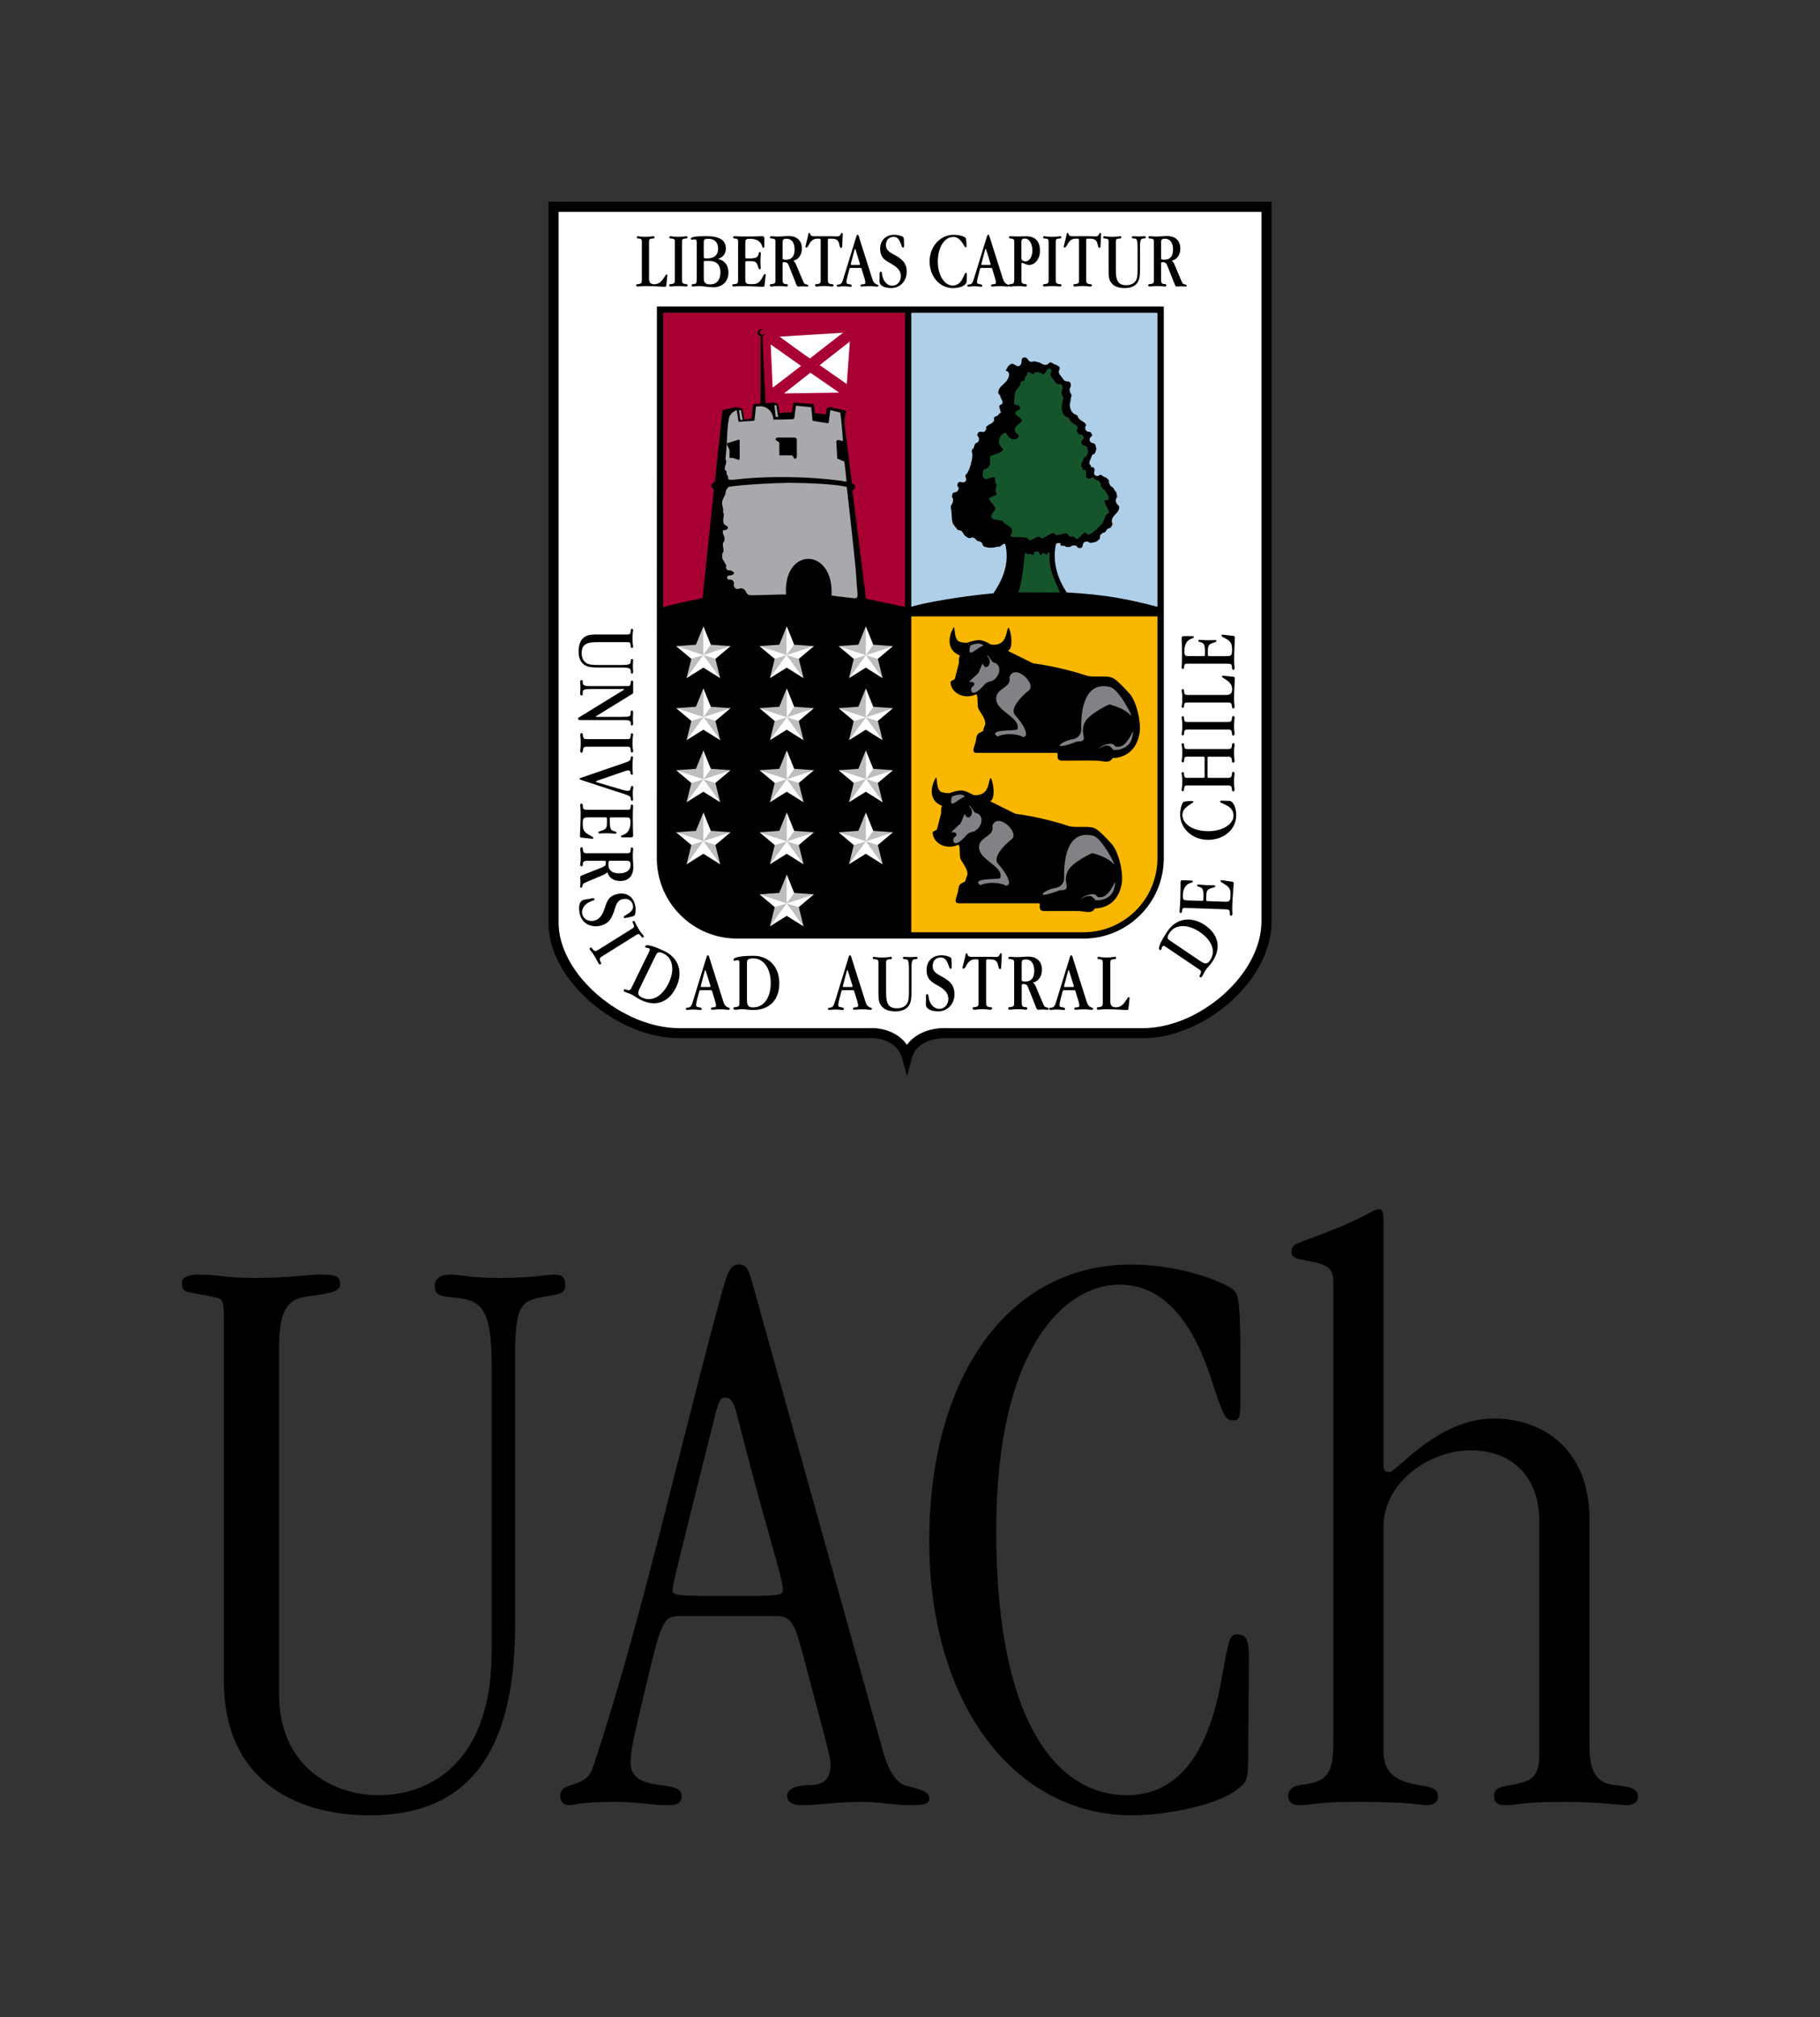 <?xml version="1.0" encoding="UTF-8"?>
<svg id="Layer_2" data-name="Layer 2" xmlns="http://www.w3.org/2000/svg" viewBox="0 0 1023 1133.5">
  <rect x="0" y="0" width="1023" height="1133.5" fill="#333333" stroke="none"/>
  <g id="OKAY">
    <g id="Logo-UACh-Pequeno-Centrado-Color-TextoNegro">
      <rect width="1023" height="1133.5" style="fill: none;"/>
      <g>
        <g>
          <path d="M289.52,761.89c0-25.87,2.83-30.11,12.71-32.45,10.35-2.35,15.51-1.42,15.51-7.06,0-4.24-1.41-6.11-6.11-6.11-5.64,0-10.81,1.88-31.5,1.88-16,0-21.18-1.88-27.29-1.88-5.64,0-8.47,2.83-8.47,6.11,0,6.11,3.3,6.11,13.17,7.06,13.63,1.4,18.81,7.99,18.81,37.16v161.81c0,58.8-31.51,80.44-63.97,80.44-23.99,0-55.51-15.05-55.51-56.91v-195.22c0-27.28,9.41-27.28,19.76-28.7,9.88-1.41,14.57-2.35,14.57-6.58,0-4.69-3.75-5.17-11.29-5.17s-15.99,1.88-37.16,1.88c-16.93,0-18.81-1.88-31.98-1.88-3.77,0-8.47,1.41-8.47,4.24,0,7.05,2.36,4.7,20.23,8.94,3.77,.94,3.3,6.11,3.3,18.33v196.64c0,59.27,44.69,75.74,81.85,75.74,47.51,0,81.85-25.4,81.85-106.79v-151.47Z"/>
          <path d="M407.62,785.4c2.82,0,4.71,1.89,6.58,9.42,15.52,61.62,25.87,92.19,25.87,98.32,0,3.75-.94,3.75-33.87,3.75-26.81,0-28.22-.47-28.22-3.3,0-2.35,3.29-15.99,22.57-92.66,3.3-13.18,3.77-15.53,7.06-15.53m28.69,122.78c8.47,0,10.35,3.77,15.52,23.52,10.83,41.39,15.05,55.04,15.05,59.74,0,9.88-5.64,11.76-12.23,11.76-7.52,0-12.24,2.35-12.24,6.11s3.78,5.17,8,5.17c8.94,0,21.17-1.89,33.4-1.89,10.82,0,18.35,1.89,28.69,1.89,7.06,0,9.89-.94,9.89-3.77,0-4.7-8.01-5.64-14.11-7.52-5.17-1.88-9.41-9.88-11.77-18.35-33.86-121.82-50.32-180.15-73.39-262.95-2.34-8.46-3.29-11.29-7.99-11.29s-6.11,4.7-8.94,14.11c-24.45,89.38-46.57,190.04-72.91,268.59-4.24,12.69-18.35,7.05-18.35,15.99,0,3.29,1.88,5.17,5.17,5.17,2.83,0,5.17-1.89,26.34-1.89,10.82,0,20.71,1.89,28.7,1.89,5.17,0,8-.94,8-5.17,0-5.17-6.11-5.17-15.05-6.58-11.77-1.88-13.64-7.06-13.64-12.69,0-6.59,1.88-14.58,12.23-57.39,5.65-23.04,8-24.46,15.53-24.46h54.09Z"/>
          <path d="M559.96,860.2c0-102.54,38.58-138.29,69.15-138.29,23.52,0,40.45,18.34,51.74,53.15,7.06,21.65,7.99,23.07,12.24,23.07s4.22-.95,4.22-22.13c0-46.09-.94-48.44-4.22-51.27-5.17-4.22-29.18-14.11-57.39-14.11-68.2,0-113.37,62.1-113.37,155.24s48.94,154.28,113.84,154.28c21.63,0,49.86-6.59,59.26-14.58,4.72-3.3,6.12-5.64,6.12-14.57l.47-59.27c0-12.71-2.82-13.18-7.05-13.18-4.72,0-4.72,6.58-9.41,30.57-6.58,32.45-21.17,59.74-52.21,59.74-36.69,0-73.39-36.69-73.39-148.65"/>
          <path d="M777.7,857.38c0-23.52,24.93-42.33,48.92-42.33,22.57,0,38.56,14.1,38.56,39.51v131.71c0,11.76-3.75,15.05-16.46,16.93-5.64,.94-8.94,1.88-8.94,6.11,0,3.77,1.89,5.17,7.06,5.17s8.47-1.89,32.45-1.89c18.82,0,32.92,1.89,34.81,1.89,3.29,0,6.58-1.41,6.58-4.7,0-4.24-3.3-5.64-12.7-6.58-10.35-.95-14.58-7.06-14.58-22.12v-130.29c-1.42-37.64-27.29-53.62-53.63-53.62-31.98,0-54.56,30.09-58.79,30.09-2.36,0-3.3-.95-3.3-3.3v-137.82c0-5.64-.94-6.58-2.36-6.58-4.71,0-4.71,4.22-42.8,17.88-5.17,1.88-6.59,2.82-6.59,6.1s2.36,3.77,9.88,5.19c11.3,1.88,13.64,4.7,13.64,11.76v258.23c0,18.36-3.3,22.6-18.81,24.47-4.24,.47-6.59,3.29-6.59,5.64,0,3.75,2.36,5.64,6.12,5.64,6.58,0,10.35-1.89,31.98-1.89,31.51,0,36.69,1.89,39.52,1.89,3.77,0,6.58-1.41,6.58-4.7,0-3.77-1.42-5.17-10.35-6.58-15.52-2.35-20.23-8.46-20.23-19.29v-126.54Z"/>
        </g>
        <g>
          <path d="M642.4,578.13h-110.01c-8.05-.44-17.59,2.45-22.29,9.26-.16,.24-.43,.24-.59,0-4.45-6.62-13.26-9.71-21.04-9.26h-106.72c-32.19,.02-68.52-30.55-68.12-60.13V119.04c0-.19,.17-.36,.36-.36h395.04c.19,0,.36,.17,.36,.36v398.96c-.01,29.8-35.07,60.12-66.98,60.13Z" style="fill: #fff; fill-rule: evenodd;"/>
          <path d="M608.79,524.48h-96.75c-.19,0-.36-.17-.36-.36v-177.52c0-.19,.17-.36,.36-.36h138.37c.19,0,.36,.17,.36,.36v135.89c0,23.18-18.79,41.98-41.97,41.98Z" style="fill: #fab700;"/>
          <path d="M549.1,361.39c1.51-.17,3.23,.03,3.94,1.44,.14,.28,0,.51-.31,.52-.54,0-1.4,.48-2.42,1.16-1.01,.67-2.07,1.47-2.97,2-2.28,1.33-3.49,.65-2.26-3.74,0-.03,.13-.2,.17-.21,.73-.42,2.3-.99,3.85-1.16Z" style="fill: #808285; fill-rule: evenodd;"/>
          <path d="M623.56,396.26l-.36,.16c-.32,.15-.78,.37-1.34,.65-1.12,.56-2.63,1.38-4.21,2.35-3.2,1.96-6.57,4.51-7.66,6.95-.75,1.67-.93,3.14-.89,4.41,.04,1.3,.3,2.38,.42,3.26,.28,2.07-.31,3.07-4.13,3.08-3.8,1.46-6.32,2.19-7.84,2.44-.75,.12-1.32,.14-1.69,.02-.48-.15-.66-.55-.45-.99,.53-1.1,3.98-2.93,7.62-3.54,1.94-.32,4.47-2.04,4.37-5.18-.34-11.28,2.15-27.73,16.75-24.11,2.67,.66,6.14,5.37,8.61,9.42,1.26,2.06,2.29,4.01,2.87,5.29,.29,.63,.48,1.15,.53,1.44,.01,.07,.02,.18,0,.29-.05,.16-.2,.32-.43,.29-.14-.01-.24-.09-.3-.13-.07-.05-.14-.12-.21-.21-1.95-2.12-4.87-3.6-7.33-4.55-1.23-.47-2.33-.82-3.13-1.04-.4-.11-.72-.2-.94-.25l-.25-.06Z" style="fill: #808285; fill-rule: evenodd;"/>
          <path d="M571.52,409.72c.9-2.88-1.54-5.13-4.68-7.64-.78-.62-1.58-1.24-2.35-1.88-.78-.64-1.53-1.3-2.2-1.99-1.34-1.38-2.39-2.9-2.63-4.68-.51-3.76,1.91-5.5,4.05-7.03,2.19-1.57,4.04-2.9,3.32-5.85,0-.02,0-.19,.01-.21,3.18-8.68,16.95,4.02,11.29,8.04-4.97,3.82-10.12,10.2-7.58,13.03,3.14,3.51,6.39,8.15,6.39,11.17,0,.61-.27,1-.65,1.29-.18,.14-.37,.25-.56,.35-.18,.1-.38,.2-.58,.32-.12,.07-.35,.04-.44-.06-.93-.99-8.04-2.93-14.2-.36-.07,.03-.29,0-.35-.04-1.45-1.07-1.87-2.12-.73-2.87,.84-.55,2.49-.82,4.22-.99,1.75-.17,3.7-.23,5.23-.32,.75-.04,1.4-.09,1.87-.16,.23-.03,.4-.07,.51-.11l.05-.02Z" style="fill: #808285; fill-rule: evenodd;"/>
          <path d="M558.23,371.87c.08,.01,.17,.03,.26,.06,.22,.06,.51,.17,.82,.3,.31,.13,.62,.27,.88,.41,.14,.07,.26,.14,.35,.21,.08,.05,.18,.13,.25,.22,3.38,3.66-.49,9.46-3.75,10.17-1.5,.33-2.41,.58-3.33,1.64-8.7,10.17-8.89,1.58-7.25,.73,1.07-.55,1.81-2.32-1.8-2.05-.42,.03-.58-.33-.27-.61l4.79-4.47,.26-.05c.12-.23,.24-.43,.38-.71,.28-.57,.59-1.34,.89-2.1,.31-.77,.6-1.53,.84-2.05,.12-.26,.23-.49,.34-.63,.04-.05,.14-.18,.3-.23,.29-.08,.45,.15,.49,.26,2.11,5.03,4.79-1.73,1.8-4.04-.29-.22-.23-.54,.13-.63l.64-.16c.11-.03,.32,.06,.38,.15,.32,.48,1.01,1.44,1.61,2.26l.79,1.07,.18,.24Z" style="fill: #808285; fill-rule: evenodd;"/>
          <path d="M625.62,421.75c-.05,0-.24-.12-.26-.16-.17-.27-.3-.49-.39-.67-.26-.14-.43-.3-.58-.46l-.22-.26c-.07-.08-.15-.16-.24-.24-2.32-2.03-6.63,1.52-6.75,1.62-.38,.32-.83-.19-.48-.53,2.1-2.02,3.48-2.78,6.28-3.29,2.56-.46,3.47,.53,4.27,1.55,.32,0,.64,.03,.98,.04,.38,.01,.77,0,1.17-.08,.8-.15,1.74-.59,2.9-1.78,1.17-1.2,2.23-2.86,3-4.24,.38-.68,.69-1.29,.9-1.73l.25-.51,.07-.14c.1-.21,.35,.1,.35,.1,0,0,.35-.16,.36,.08v.31c0,.26-.02,.65-.07,1.13-.12,.97-.4,2.34-1.05,3.96-1.94,4.08-6.56,5.71-10.47,5.29Z" style="fill: #808285; fill-rule: evenodd;"/>
          <path d="M538.75,446.25c1.51-.17,3.23,.03,3.94,1.44,.14,.28,0,.51-.31,.52-.54,0-1.4,.48-2.42,1.16-1.01,.67-2.07,1.47-2.97,2-2.28,1.33-3.48,.65-2.26-3.74,0-.03,.13-.2,.17-.21,.73-.42,2.3-.99,3.85-1.16Z" style="fill: #808285; fill-rule: evenodd;"/>
          <path d="M613.96,479.82l-.36,.16c-.32,.15-.78,.37-1.34,.65-1.12,.56-2.63,1.38-4.21,2.35-3.2,1.96-6.57,4.51-7.66,6.95-.75,1.67-.93,3.14-.89,4.41,.04,1.3,.3,2.38,.42,3.26,.28,2.07-.31,3.07-4.13,3.08-3.8,1.46-6.32,2.19-7.84,2.44-.75,.12-1.32,.14-1.69,.02-.48-.15-.66-.56-.45-.99,.53-1.1,3.98-2.93,7.62-3.54,1.94-.32,4.47-2.04,4.37-5.18-.34-11.28,2.15-27.73,16.75-24.11,2.67,.66,6.14,5.37,8.61,9.42,1.26,2.06,2.29,4.01,2.87,5.29,.29,.63,.48,1.15,.53,1.44,.01,.07,.02,.18,0,.29-.05,.16-.2,.32-.43,.29-.14-.01-.24-.09-.3-.13-.07-.05-.14-.12-.21-.21-1.95-2.12-4.87-3.6-7.33-4.55-1.23-.47-2.33-.82-3.13-1.04-.4-.11-.72-.2-.94-.26l-.25-.06Z" style="fill: #808285; fill-rule: evenodd;"/>
          <path d="M561.92,493.28c.9-2.88-1.54-5.13-4.68-7.64-.78-.62-1.58-1.24-2.35-1.88-.78-.64-1.53-1.3-2.2-1.99-1.34-1.38-2.39-2.9-2.63-4.68-.51-3.76,1.91-5.5,4.05-7.04,2.19-1.57,4.04-2.9,3.32-5.85,0-.02,0-.19,.01-.21,3.18-8.68,16.95,4.02,11.29,8.04-4.97,3.82-10.12,10.2-7.58,13.03,3.14,3.51,6.39,8.15,6.39,11.17,0,.61-.27,1-.64,1.29-.18,.14-.37,.25-.56,.35-.18,.1-.38,.2-.58,.32-.12,.07-.35,.04-.44-.06-.93-.99-8.04-2.93-14.2-.36-.07,.03-.29,0-.35-.04-1.45-1.07-1.87-2.12-.73-2.87,.84-.55,2.49-.82,4.22-.99,1.75-.17,3.7-.23,5.23-.32,.75-.04,1.4-.09,1.87-.16,.23-.03,.4-.07,.51-.11l.05-.02Z" style="fill: #808285; fill-rule: evenodd;"/>
          <path d="M548.2,456.39c.08,.01,.17,.03,.26,.06,.22,.06,.51,.17,.82,.3,.31,.13,.62,.27,.88,.41,.14,.07,.26,.14,.35,.21,.08,.05,.18,.13,.25,.22,3.38,3.66-.49,9.46-3.75,10.17-1.5,.33-2.41,.58-3.33,1.64-8.7,10.17-8.89,1.58-7.25,.73,1.07-.55,1.81-2.32-1.8-2.05-.42,.03-.58-.33-.27-.61l4.79-4.47,.26-.05c.12-.23,.24-.43,.38-.71,.28-.57,.59-1.34,.89-2.1,.31-.77,.6-1.53,.84-2.05,.12-.26,.23-.49,.34-.63,.04-.05,.14-.18,.3-.23,.29-.08,.45,.15,.49,.26,2.11,5.03,4.79-1.73,1.8-4.04-.29-.22-.23-.54,.13-.63l.64-.16c.11-.03,.32,.06,.38,.15,.32,.48,1.01,1.44,1.61,2.26l.79,1.07,.18,.24Z" style="fill: #808285; fill-rule: evenodd;"/>
          <path d="M615.59,506.28c-.05,0-.24-.12-.26-.16-.17-.27-.3-.49-.39-.67-.26-.14-.43-.3-.58-.46l-.22-.26c-.07-.08-.15-.16-.24-.24-2.32-2.03-6.63,1.52-6.75,1.62-.38,.32-.83-.19-.48-.53,2.1-2.02,3.48-2.78,6.28-3.29,2.56-.46,3.47,.53,4.27,1.55,.32,0,.64,.03,.98,.04,.38,.01,.77,0,1.17-.08,.8-.15,1.74-.59,2.9-1.78,1.17-1.2,2.23-2.86,3-4.24,.38-.68,.69-1.29,.9-1.73l.25-.51,.06-.14c.1-.21,.35,.1,.35,.1,0,0,.35-.16,.36,.08v.31c0,.26-.02,.65-.07,1.13-.12,.97-.4,2.34-1.05,3.96-1.94,4.08-6.56,5.71-10.46,5.29Z" style="fill: #808285; fill-rule: evenodd;"/>
          <path d="M459.17,419.43l-.67,35.78-33.25-.6,.6-31.75,17.19-1.43,5.89,7.07-6.68,9.41,16.26-5.32-5.87,8.58-10.39-3.26,11.14,15.3-21.96-.49,10.81-14.81-12.06,3.74-5.11-9.38,17.17,5.63v-17.79s16.92-.69,16.92-.69Zm0,34.93l-.67,35.78-33.25-.6,.6-31.75,17.19-1.43,5.89,7.07-6.68,9.41,16.26-5.32-5.87,8.58-10.39-3.26,11.14,15.3-21.96-.49,10.81-14.81-12.06,3.74-5.11-9.38,17.17,5.63v-17.79s16.92-.69,16.92-.69Zm-.06,34.84l-.67,35.78-33.25-.6,.6-31.75,17.19-1.43,5.89,7.07-6.68,9.41,16.26-5.32-5.87,8.58-10.39-3.26,11.14,15.3-21.96-.49,10.81-14.81-12.06,3.74-5.11-9.38,17.17,5.63v-17.79s16.92-.69,16.92-.69Zm-.07-139.55l-.67,35.78-33.25-.6,.6-31.75,17.19-1.43,5.89,7.07-6.68,9.41,16.26-5.32-5.87,8.58-10.39-3.26,11.14,15.3-21.96-.49,10.81-14.81-12.06,3.74-5.11-9.38,17.17,5.63v-17.79s16.92-.69,16.92-.69Zm.13,34.95l-.67,35.78-33.25-.6,.6-31.75,17.19-1.43,5.89,7.07-6.68,9.41,16.26-5.32-5.87,8.58-10.39-3.26,11.14,15.3-21.96-.49,10.81-14.81-12.06,3.74-5.11-9.38,17.17,5.63v-17.79s16.92-.69,16.92-.69Zm-46.81,34.86l-.67,35.78-33.25-.6,.6-31.75,17.19-1.43,5.89,7.07-6.68,9.41,16.26-5.32-5.87,8.58-10.39-3.26,11.14,15.3-21.96-.49,10.81-14.81-12.06,3.74-5.11-9.38,17.17,5.63v-17.79s16.92-.69,16.92-.69Zm-.07,34.75l-.67,35.78-33.25-.6,.6-31.75,17.19-1.43,5.89,7.07-6.68,9.41,16.26-5.32-5.87,8.58-10.39-3.26,11.14,15.3-21.96-.49,10.81-14.81-12.06,3.74-5.11-9.38,17.17,5.63v-17.79s16.92-.69,16.92-.69Zm-.03-104.58l-.67,35.78-33.25-.6,.6-31.75,17.19-1.43,5.89,7.07-6.68,9.41,16.26-5.32-5.87,8.58-10.39-3.26,11.14,15.3-21.96-.49,10.81-14.81-12.06,3.74-5.11-9.38,17.17,5.63v-17.79s16.92-.69,16.92-.69Zm.1,34.87l-.67,35.78-33.25-.6,.6-31.75,17.19-1.43,5.89,7.07-6.68,9.41,16.26-5.32-5.87,8.58-10.39-3.26,11.14,15.3-21.96-.49,10.81-14.81-12.06,3.74-5.11-9.38,17.17,5.63v-17.79s16.92-.69,16.92-.69Zm91.32,34.82l-.67,35.78-33.25-.6,.6-31.75,17.19-1.43,5.89,7.07-6.68,9.41,16.26-5.32-5.87,8.58-10.39-3.26,11.14,15.3-21.96-.49,10.81-14.81-12.06,3.74-5.11-9.38,17.17,5.63v-17.79s16.92-.69,16.92-.69Zm-.07,34.99l-.67,35.78-33.25-.6,.6-31.75,17.19-1.43,5.89,7.07-6.68,9.41,16.26-5.32-5.87,8.58-10.39-3.26,11.14,15.3-21.96-.49,10.81-14.81-12.06,3.74-5.11-9.38,17.17,5.63v-17.79s16.92-.69,16.92-.69Zm0-104.58l-.67,35.78-33.25-.6,.6-31.75,17.19-1.43,5.89,7.07-6.68,9.41,16.26-5.32-5.87,8.58-10.39-3.26,11.14,15.3-21.96-.49,10.81-14.81-12.06,3.74-5.11-9.38,17.17,5.63v-17.79s16.92-.69,16.92-.69Zm0,34.95l-.67,35.78-33.25-.6,.6-31.75,17.19-1.43,5.89,7.07-6.68,9.41,16.26-5.32-5.87,8.58-10.39-3.26,11.14,15.3-21.96-.49,10.81-14.81-12.06,3.74-5.11-9.38,17.17,5.63v-17.79s16.92-.69,16.92-.69Z" style="fill: #bcbec0; fill-rule: evenodd;"/>
          <path d="M440.7,221.08l14.8-11.64,16.21,11.21-31.01,.44Zm20.02-15.89l16.98-13.28-1.74,23.94-15.23-10.66Zm-10.45,.44l-15.97,12.25-1.11-24.33,17.08,12.08Zm5.11-4.14c0,.33-17.19-12.3-17.19-12.3l35.69-2.18s-18.5,14.15-18.5,14.47Zm-36.89,34.63c-.17,.11-.54,.26-.63-.14l-.04-.18-.12-.64-.35-1.98-.51-2.94c-.05-.13-.14-.2-.38-.25-.85-.14-1.75-.37-3.16-.56-.01,0-1.44,.28-3.16,.66-1.58,.35-3.24,.74-3.76,.88-.13,.1-.15,.12-.15,.14l-4.33,40.05c0,.07-.14,.25-.21,.28-.09,.04-1.7,.82-1.76,1.64-.07,.81,.72,1.66,1.31,1.98,.09,.05,.2,.25,.19,.35l-6.4,61.02c-.01,.12-.17,.29-.29,.31-.02,0-16.39,3.04-22.03,5.18-.27,.1-.48-.05-.48-.33l.03-165.6c0-.19,.17-.36,.36-.36h135.86c.19,0,.36,.17,.36,.36v165.29c0,.25-.19,.4-.43,.35-5.57-1.2-21.88-4.6-21.88-4.6-.11-.02-.27-.19-.28-.3l-7.67-60.86c-.01-.12,.1-.32,.21-.37,.83-.38,1.45-1.33,1.41-1.74-.04-.47-.4-.84-.82-1.12-.21-.14-.41-.24-.57-.31l-.2-.09c-.22-.1-.28-.26-.28-.28l-4.08-32.62c-.31-2.45-.05-4.47,.28-5.88,.17-.71,.35-1.26,.5-1.64l.13-.32c-.28-.12-.56-.21-.85-.29-.29-.09-.59-.17-.82-.23l-.3-.08-.13-.04c-1.74-.42-4.26-1.02-6.55-1.52-.59,.12-1.27,.37-1.67,.5-.07,.43-.18,1.15-.26,1.8l-.13,1.03-.04,.32c-.02,.23-.36,.09-.36,.09,0,0,.15,.37-.09,.35l-.16-.02-.59-.07-1.87-.21c-1.42-.16-2.98-.34-3.55-.41-.12-.02-.29-.18-.31-.29-.2-1.2-.34-3.31-.47-4.4-.03-.21-.06-.29-.08-.32-.01,0-.07-.03-.14-.04-.52-.07-10.1-.83-10.63-.83-.19,0-.21,.04-.23,.12-.13,.88-.39,3.35-.6,4.95-.02,.15-.19,.31-.35,.31-1.19,.01-6.17,.43-6.91,.55-.18,.03-.37-.1-.41-.28-.29-1.47-.55-3.36-.82-4.97-.28-.08-.65-.22-1.02-.35-.49-.17-.89-.3-1.07-.31-.16-.01-.85,.03-1.76,.1-.9,.07-1.97,.15-2.84,.2-.19,.01-.37-.14-.38-.34-.01-.22-1.68-36.91-1.76-37.55-.02-.14,.11-.34,.25-.38,.06-.02,.13-.04,.2-.08-1.31,0-1.92-1.24-1.9-1.8,.02-.58,.22-1,.51-1.29-.77,.33-1.07,1.19-1.04,1.57,.04,.61,.37,1.46,1.39,1.65,.14,.03,.29,.2,.29,.34,.01,.96,0,36.98-.03,37.76,0,.16-.17,.33-.33,.34-1.71,.14-2.65,.19-3.19,.23-.27,.02-.41,.04-.48,.06-.08,.11-.09,.2-.12,.3-.05,.23-.11,.54-.16,.89-.11,.73-.23,1.68-.33,2.63-.21,1.91-.38,3.82-.41,3.98-.02,.12-.19,.28-.3,.29-1.16,.16-2.54,.32-4.06,.54l.21-.19Z" style="fill: #a90034; fill-rule: evenodd;"/>
          <path d="M599.34,333.46c-.06,0-.25-.11-.28-.16-4.48-6.94-8.45-16.32-6.06-27.52,0-.03,.11-.19,.13-.21,.26-.2,1.05-.63,1.66-.63,1.41,0,1.53,.58,1.44,1.19l-.02,.13v.13s.15,.12,.75,.12c1.25,0,1.56,.19,1.87,.44,.06,.05,.1,.08,.14,.1,.04,.03,.1,.05,.19,.08,.19,.05,.5,.1,1.09,.1,.58,0,.89-.05,1.07-.12,.16-.06,.23-.12,.33-.22,.31-.3,.63-.53,1.89-.53,1.33,0,1.66,.42,1.95,.88,.11,.18,.19,.29,.33,.37,.16,.09,.44,.18,1.01,.17,.91,0,1.02-.44,1.18-1.23,.04-.21,.08-.42,.14-.62,.06-.22,.14-.44,.26-.65,.25-.44,.65-.8,1.32-.98,1.28-.35,1.81-.04,2.29,.27,.22,.14,.38,.24,.61,.29,.23,.05,.57,.05,1.11-.1,1.15-.31,1.49-.3,1.78-.4,.1-.03,.2-.08,.41-.22,.22-.15,.51-.37,.99-.72,.45-.33,.63-.6,.72-.81,.09-.22,.09-.42,.08-.7-.01-.61,0-1.29,1.08-2.09,.5-.37,.85-.56,1.13-.65,.15-.05,.27-.07,.37-.08,.08,0,.15,0,.22,0,.05,0,.08-.02,.14-.08,.12-.12,.3-.36,.62-.87,.7-1.1,1.21-1.25,1.72-1.37,.21-.05,.37-.09,.55-.22,.19-.13,.42-.37,.73-.85,.31-.49,.43-.78,.46-.96,.03-.15,0-.25-.07-.4-.04-.09-.09-.19-.14-.3-.05-.13-.1-.27-.14-.44-.07-.35-.08-.79,.04-1.42,.13-.66,.44-1.24,.82-1.78,.19-.27,.4-.52,.62-.78,.22-.25,.44-.5,.67-.74,.91-1,1.73-1.89,1.93-2.95,.2-1.03-.09-1.33-.47-1.68-.12-.11-.24-.21-.36-.33-.13-.13-.26-.27-.39-.44-.26-.35-.47-.8-.58-1.44-.22-1.28,.06-1.69,.37-2.07,.12-.15,.2-.25,.25-.42,.05-.19,.07-.5-.03-1.07-.2-1.18-.32-1.42-.48-1.64-.11-.14-.24-.28-.42-.51-.19-.25-.42-.59-.72-1.12-.28-.51-.48-.76-.62-.88-.12-.11-.21-.14-.34-.18-.4-.13-.76-.3-1.37-1.4-.3-.55-.44-.96-.5-1.3-.03-.17-.03-.31-.03-.44,0-.11,.02-.21,.02-.31,0-.15,0-.25-.07-.39-.09-.17-.29-.42-.72-.81-.44-.39-.7-.58-.87-.67-.08-.04-.14-.07-.19-.08-.06-.02-.11-.02-.16-.03-.37-.04-.7-.12-1.62-.95-.42-.38-.66-.45-.78-.45-.12,0-.24,.06-.46,.22-.12,.09-.23,.18-.37,.26-.14,.09-.31,.17-.51,.22-.41,.1-.88,.07-1.49-.19-.66-.28-.97-.73-1.07-1.26-.05-.25-.05-.51-.03-.75,.02-.24,.06-.48,.1-.73,.08-.49,.14-.89,.08-1.23-.06-.29-.21-.55-.66-.74-.48-.21-.77-.15-.94-.06-.34,.19-.62-.02-.52-.4,.12-.45,.08-.67,.04-.78-.02-.06-.06-.11-.11-.16l-.2-.18c-.41-.37-.73-.82-.34-2.04,.37-1.14,.46-1.32,.57-1.51,.04-.07,.07-.13,.14-.3,.08-.19,.19-.51,.37-1.07,.4-1.25,.87-1.42,1.37-1.5,.18-.03,.27-.05,.37-.14,.11-.1,.27-.33,.45-.88,.18-.57,.31-.92,.38-1.17,.08-.24,.09-.34,.09-.43,0-.05-.01-.11-.03-.18l-.08-.31c-.07-.27-.16-.65-.27-1.25-.17-.95-.69-1.08-1.4-1.25-.19-.05-.38-.09-.57-.16-.19-.07-.39-.16-.58-.29-.39-.28-.66-.7-.79-1.37-.12-.66-.03-1.15,.2-1.53,.11-.19,.24-.34,.38-.46,.12-.12,.26-.22,.38-.32,.12-.1,.21-.17,.28-.25,.07-.08,.11-.14,.12-.2,.03-.12,.03-.36-.25-.84-.29-.48-.52-.68-.71-.77-.19-.09-.38-.1-.64-.11-.6-.01-1.26-.05-1.95-1.22-.34-.57-.43-1.05-.38-1.49,.03-.21,.09-.4,.16-.56,.06-.15,.14-.3,.21-.44,.14-.27,.2-.42,.18-.57-.02-.14-.12-.37-.55-.72-.45-.37-.74-.58-.94-.72-.19-.13-.3-.19-.42-.24-.28-.14-.54-.28-1.48-1.05-.49-.4-.78-.75-.97-1.08-.09-.16-.16-.31-.21-.45l-.13-.35c-.12-.32-.24-.6-1.29-.97-2.51-.87-3.63-4.79-2.93-7.19,.16-.55,.23-.85,.26-1.03,.01-.08,.01-.11,0-.12-.07-.24-.08-.5,.25-1.62,.17-.57,.22-.89,.22-1.08,0-.16-.03-.23-.1-.32l-.17-.22c-.07-.1-.15-.21-.23-.35-.16-.29-.32-.69-.44-1.31-.26-1.27,0-1.8,.25-2.31,.11-.23,.21-.41,.25-.67,.05-.26,.05-.62-.06-1.18-.19-.93-.62-.99-1.35-1.03-.2-.01-.4-.02-.61-.05-.23-.03-.45-.07-.68-.14-.47-.16-.93-.45-1.31-1.02-.66-.97-.88-1.25-1.11-1.52-.24-.29-.48-.57-1.16-1.58-.38-.56-.48-1.09-.44-1.58,.02-.23,.07-.45,.14-.66,.06-.19,.13-.38,.2-.56,.24-.66,.37-1.05-.41-1.57-.49-.33-.81-.51-1.05-.62-.24-.11-.41-.15-.58-.2-.41-.11-.82-.22-1.84-.91-.79-.53-1.07-.28-1.53,.15-.13,.12-.27,.26-.42,.38-.16,.13-.33,.26-.54,.36-.42,.22-.94,.31-1.6,.18-1.23-.25-1.63-.53-2.02-.81-.17-.13-.33-.23-.57-.34-.25-.11-.6-.23-1.17-.34-1.18-.24-1.44-.42-1.7-.48-.16-.04-.3-.02-1.53,.23-.68,.14-1.21,0-1.64-.3-.21-.14-.39-.31-.55-.49-.15-.17-.3-.36-.44-.54-.56-.73-.98-1.25-1.92-1.07-.9,.18-.99,.72-1.04,1.64-.01,.24-.03,.48-.05,.72-.03,.26-.07,.52-.14,.76-.15,.52-.45,1.02-1.02,1.41-.58,.39-1.13,.45-1.65,.31-.25-.07-.48-.17-.7-.29-.21-.12-.41-.25-.62-.39-.82-.54-1.4-.9-2.18-.38-.97,.65-1.28,1.01-1.52,1.43-.24,.41-.42,.88-.88,1.63,2.76,.91,1.69,4.09,.48,5.88-.35,.53-.81,1.01-1.29,1.48-.47,.46-.98,.91-1.46,1.38-.96,.93-1.74,1.83-1.95,2.88-.12,.58-.14,.89-.11,1.08,.02,.15,.07,.22,.16,.32l.22,.21c.09,.09,.19,.2,.29,.34,.2,.28,.4,.67,.58,1.28,.16,.55,.26,.85,.33,1.02,.23,.28,.36,.49,.69,1.61,.41,1.42-.39,1.83-1,2.12-.13,.06-.26,.12-.38,.2-.11,.07-.18,.13-.23,.21-.09,.13-.17,.36-.02,.87,.34,1.17,.36,1.27,.39,1.4,.03,.13,.07,.28,.43,1.51,.05,.16-.06,.37-.22,.43-.47,.18-.72,.33-.86,.46-.07,.06-.12,.12-.17,.18-.05,.07-.09,.14-.13,.21-.24,.39-.52,.76-1.69,1.16-.54,.19-.71,.36-.77,.48-.07,.12-.07,.27-.03,.56,.02,.15,.04,.3,.05,.47,0,.17,0,.37-.05,.57-.1,.42-.35,.84-.86,1.25-.95,.77-1.26,.89-1.58,1-.06,.02-.12,.04-.19,.07-.07,.03-.14,.07-.23,.12-.2,.12-.48,.32-.94,.69-.47,.38-.65,.58-.71,.68,.16,.39,.32,.81-.35,1.92-.35,.58-.77,.88-1.24,.98-.22,.05-.45,.05-.65,.04-.2-.02-.4-.05-.6-.08-.75-.13-1.27-.21-1.75,.6-.29,.49-.34,.76-.32,.91,.02,.15,.09,.26,.26,.46,.09,.1,.19,.21,.28,.33,.1,.13,.2,.29,.28,.47,.16,.38,.22,.86,.1,1.5-.25,1.34-.89,1.63-1.48,1.87-.27,.11-.46,.19-.63,.36-.16,.16-.32,.44-.42,.98-.12,.63-.31,1.08-.54,1.43-.11,.17-.22,.31-.33,.44l-.29,.33c-.27,.31-.47,.59-.14,1.62,.78,2.41-1.44,10.64-3.32,12.34-.39,.35-.48,.63-.49,.84,0,.25,.1,.49,.24,.82,.29,.66,.66,1.5-.42,2.47-.5,.45-.99,.63-1.46,.64-.23,0-.44-.02-.64-.07-.19-.04-.36-.1-.54-.15-.61-.18-.97-.28-1.43,.54-.27,.48-.3,.77-.26,.96,.03,.2,.14,.35,.31,.58,.38,.5,.78,1.09,.1,2.31-.32,.58-.7,.92-1.11,1.11-.2,.1-.4,.16-.58,.2-.17,.04-.35,.07-.51,.1-.55,.1-.93,.17-1.1,1.14-.1,.57-.09,.89-.05,1.08,.04,.18,.1,.28,.2,.42,.27,.38,.49,.77,.27,2.03-.11,.62-.26,1.07-.44,1.42-.16,.34-.33,.58-.48,.82-.23,.39-.39,.77-.17,1.87,.47,2.35,.25,4.67,.72,7.01,.23,1.14,.46,1.58,.77,1.98,.18,.22,.38,.44,.62,.72,.25,.29,.54,.66,.88,1.17,.31,.46,.57,.68,.78,.79,.22,.11,.43,.14,.7,.17,.61,.07,1.26,.16,2,1.28,.34,.51,.54,.86,.69,1.11,.15,.26,.23,.39,.32,.5,.08,.1,.19,.2,.41,.36,.22,.17,.54,.38,1.02,.72,.45,.31,.77,.4,1.02,.41,.26,0,.48-.06,.76-.16,.61-.21,1.31-.44,2.42,.34,.51,.35,.8,.62,.99,.83,.1,.11,.16,.2,.21,.27l.11,.16c.08,.07,.12,.1,.21,.13,.2,.08,.53,.16,1.09,.29,1.35,.31,1.65,1.1,1.91,1.78,.12,.33,.23,.59,.42,.81,.18,.21,.46,.4,.98,.52,1.14,.26,1.48,.36,1.83,.4,.35,.04,.71,0,1.88,0,.59,0,.92-.03,1.12-.07,.09-.02,.16-.04,.21-.06,.06-.02,.1-.05,.15-.07,.3-.16,.59-.29,1.82-.29,.56,0,.91-.1,1.16-.22,.26-.13,.44-.3,.66-.51,.11-.11,.23-.22,.35-.32,.13-.11,.28-.22,.46-.31,.36-.19,.81-.3,1.44-.31,.13,0,.32,.14,.35,.27,2.79,11.69-1.94,21.09-6.66,28.08-.03,.04-.21,.15-.26,.15-18.33,1.7-39.8,5.44-46.1,7.59-.26,.09-.47-.06-.47-.34V175.98c0-.19,.17-.36,.36-.36h138.37c.19,0,.36,.17,.36,.36v165.22c0,.26-.19,.41-.44,.34-15.64-4.14-28.88-6.85-50.98-8.08Z" style="fill: #afcfe8;"/>
          <path d="M610.67,265.33c.05,.25,.05,.51,.03,.75-.02,.24-.06,.48-.1,.73-.08,.49-.14,.89-.08,1.23,.06,.29,.21,.55,.66,.74,.5,.21,.81,.21,1.03,.16,.11-.03,.22-.08,.32-.14,.11-.07,.21-.15,.31-.22,.54-.4,1.11-.66,2.14,.27,.44,.4,.7,.58,.87,.67,.08,.04,.14,.06,.19,.08,.06,.02,.11,.02,.16,.03,.37,.04,.7,.12,1.62,.95,.92,.84,1.07,1.25,1.03,1.78,0,.09-.02,.18-.02,.29,0,.09,0,.19,.02,.31,.04,.23,.14,.56,.41,1.06,.28,.51,.48,.76,.62,.88,.12,.11,.21,.14,.34,.18,.4,.13,.76,.3,1.37,1.4,.28,.51,.5,.82,.66,1.03,.18,.23,.31,.37,.42,.51,.27,.37,.41,.77,.61,1.94,.27,1.57-.81,1.6-1.46,1.6-.15,0-.3,0-.44,.02-.13,.02-.2,.04-.24,.07-.04,.03-.18,.14-.08,.68,.09,.54,.3,1.06,.56,1.59,.27,.54,.58,1.06,.87,1.58,.58,1.05,1.12,2.2,.87,3.51-.05,.27-.28,.37-.52,.25-.3-.16-.51-.1-.76,.16-.28,.3-.54,.83-.8,1.48-.26,.66-.51,1.39-.77,2.05-.26,.66-.56,1.29-.94,1.7-2.25,2.41-4.24,4.35-5.81,5.41-1.47,1-2.96,1.45-3.62-.05-.09-.21-.2-.33-.71,0-.5,.31-1.11,.92-1.77,1.56-.33,.32-.65,.64-.96,.93-.31,.29-.63,.55-.93,.73-.57,.36-1.35,.56-1.74-.32-.38-.87-.94-.86-1.75-.83-.21,0-.42,.01-.63,0-.22-.01-.44-.04-.67-.12-.47-.16-.86-.51-1.13-1.14-.15-.34-.48-.5-1.11-.48-.63,.02-1.41,.22-2.25,.44-.42,.11-.84,.22-1.23,.3-.42,.09-.81,.15-1.17,.16-.73,.03-1.46-.15-1.79-.91-.11-.24-.35-.36-1.08-.1-.68,.25-1.54,.76-2.43,1.31-.45,.27-.89,.54-1.32,.78-.44,.24-.86,.45-1.24,.59-.72,.26-1.6,.37-1.97-.48-.13-.31-.37-.41-.91-.26-.55,.15-1.23,.51-1.97,.92-.37,.2-.73,.4-1.09,.57-.35,.17-.71,.32-1.04,.41-.67,.18-1.4,.12-1.74-.67-.15-.34-.75-.62-1.86-.78-1.06-.15-2.38-.17-3.62-.19-1.28-.02-2.5-.03-3.31-.17-.4-.07-.8-.18-1.04-.4-.32-.29-.32-.68-.1-1.04,1.35-2.26,.72-3.4-.33-4.28-.29-.24-.6-.45-.92-.66-.33-.22-.68-.42-1-.63-.64-.41-1.29-.87-1.64-1.47-.21-.35-.86-.59-1.91-.79-1.01-.19-2.19-.33-3.14-.6-2.24-.64-3.12-2.11-.05-5.46,.61-.66,.37-1.44-.41-2.49-.38-.52-.85-1.04-1.3-1.57-.45-.53-.91-1.08-1.23-1.63-.42-.71-.15-1.27,.36-1.65,.23-.17,.52-.32,.82-.44,.29-.12,.62-.24,.94-.35,.65-.23,1.23-.44,1.57-.7,.29-.22,.36-.39,.17-.72-.34-.57-.45-1.11-.44-1.62,0-.25,.04-.48,.08-.72,.04-.22,.1-.44,.16-.66,.22-.85,.4-1.57-.12-2.46-.35-.6-.4-1.24-.39-1.77,0-.26,.02-.51,.03-.73,0-.22,0-.38-.03-.5-.03-.13-.06-.25-.5-.23-.5,.02-1.36,.25-2.8,.81-2.88,.72-3.7-.79-3.7-2.42,0-.77,.17-1.57,.33-2.16,.17-.6,.33-1.02,.33-1.02,.02-.06,.2-.2,.26-.22,2.84-.6,3.25-2.16,3.24-3.72,0-.84-.12-1.67-.1-2.33,.02-.69,.2-1.4,1-1.66,4.06-1.3,5.74-2.15,6.24-2.81,.2-.26,.19-.45,.05-.7-.16-.3-.5-.62-.95-1.03-1.96-1.79-1.38-4.42-.26-6.16,.56-.88,1.3-1.6,2.03-1.93,.75-.34,1.57-.28,2.01,.6,1.39,2.78,3.31,3.1,4.61,2.69,.68-.22,1.19-.63,1.42-1.03,.22-.38,.17-.68-.12-.89-3.13-2.26-2.19-4.14-.68-5.56,.7-.66,1.53-1.25,2.11-1.8,.28-.27,.46-.49,.53-.67,.07-.16,.06-.27-.04-.41-.33-.47-.61-.77-.85-.99-.24-.22-.46-.36-.7-.52-.5-.33-1.02-.67-1.75-1.7-.43-.61-.39-1.16-.02-1.6,.16-.2,.37-.36,.58-.51,.21-.14,.44-.27,.68-.41,.48-.27,.86-.49,1.06-.74,.15-.18,.21-.38-.05-.75-.3-.43-.64-.66-.97-.8-.17-.07-.35-.12-.52-.16-.18-.04-.36-.08-.52-.11-.79-.17-1.43-.51-1.27-1.92,.27-2.38,.24-2.45,.51-4.83,.07-.66,.3-1.2,.59-1.67,.14-.23,.3-.45,.48-.66,.16-.2,.34-.4,.51-.6,.69-.78,1.28-1.47,1.4-2.53,.16-1.42,.94-1.61,1.59-1.75,.13-.03,.27-.06,.39-.1,.11-.04,.2-.09,.28-.15,.14-.12,.3-.35,.36-.89,.14-1.27,.47-1.53,.88-1.72,.12-.05,.16-.08,.21-.17,.07-.13,.15-.39,.19-.98,.05-.74,.44-1.13,1.06-1.03,.24,.04,.48,.14,.71,.25,.23,.11,.47,.25,.71,.39,.23,.13,.45,.26,.67,.37,.21,.1,.38,.17,.5,.19,.14-.02,.23-.11,.25-.38,.01-.21,.14-.35,.26-.44,.12-.09,.27-.16,.42-.21,.31-.1,.72-.15,1.18-.14,.92,.02,2.08,.29,3.14,1,.35,.23,.58,.18,.83-.04,.31-.26,.59-.72,.92-1.26,.16-.27,.32-.53,.49-.77,.17-.24,.36-.48,.57-.66,.46-.39,1.04-.52,1.69-.09,1.2,.81,.96,1.66,.68,2.41-.06,.17-.13,.34-.19,.53-.05,.16-.09,.33-.11,.51-.03,.33,.03,.69,.32,1.12,.66,.97,.88,1.25,1.11,1.52,.24,.29,.48,.57,1.16,1.58,.29,.43,.61,.63,.94,.74,.18,.06,.36,.09,.53,.11,.2,.02,.39,.03,.58,.04,.82,.05,1.71,.18,2,1.6,.26,1.27,0,1.8-.25,2.31-.11,.23-.21,.41-.25,.67-.05,.26-.05,.62,.06,1.18,.11,.56,.25,.89,.37,1.1,.06,.11,.12,.2,.18,.27l.18,.23c.31,.43,.32,.86-.02,2.01-.16,.55-.23,.85-.26,1.03-.01,.08-.01,.11-.01,.12,.07,.24,.08,.5-.25,1.62-.64,2.2,.47,5.62,2.48,6.31,1.21,.42,1.52,.83,1.73,1.39l.13,.34c.04,.11,.09,.22,.16,.35,.14,.24,.37,.53,.81,.89,.45,.37,.74,.58,.94,.72,.19,.13,.3,.19,.41,.24,.28,.14,.54,.28,1.48,1.05,1.09,.89,.88,1.55,.56,2.18-.06,.12-.13,.25-.19,.39-.05,.13-.09,.25-.11,.38-.03,.25,0,.57,.28,1.03,.29,.48,.52,.68,.71,.77,.19,.09,.38,.1,.64,.11,.6,.01,1.25,.05,1.95,1.22,.74,1.23,.24,1.76-.32,2.21-.11,.09-.23,.18-.34,.28-.1,.1-.19,.2-.25,.31-.13,.21-.21,.52-.11,1.04,.17,.95,.69,1.08,1.4,1.25,.19,.05,.39,.09,.57,.16,.19,.07,.39,.16,.58,.29,.39,.28,.66,.7,.79,1.37,.1,.58,.2,.94,.26,1.2l.08,.33c.03,.11,.04,.21,.04,.3,0,.21-.04,.41-.12,.67-.08,.25-.2,.61-.39,1.18-.4,1.25-.87,1.42-1.37,1.5-.18,.03-.27,.05-.37,.14-.11,.1-.27,.33-.45,.88-.37,1.14-.46,1.32-.57,1.51-.04,.07-.07,.13-.14,.3-.08,.2-.19,.51-.37,1.07-.17,.52-.16,.79-.12,.95,.04,.14,.11,.22,.26,.35l.25,.24c.09,.1,.18,.22,.24,.38,.08,.19,.11,.4,.09,.66,.28-.01,.6,.05,.95,.2,.66,.28,.97,.73,1.07,1.26Zm-36.09,54.29c.29-2.36,.52-4.53,.69-6.1,.09-.79,.16-1.44,.22-1.88,.03-.23,.06-.42,.09-.54,.02-.08,.04-.14,.05-.19,.09-.23,.27-.27,.35-.27,.08,0,.19,.02,.3,.1l.13,.11c.08,.07,.18,.15,.33,.22,.27,.14,.75,.28,1.6,.23,.08-.13,.24-.16,.4-.15,.09,0,.18,.04,.22,.07l.17,.09,.36,.21c.12,.07,.25,.14,.38,.18,.26,.09,.4,.07,.5-.02,.13-.12,.31-.46,.34-1.31,0-.15,.16-.32,.31-.34,.62-.07,1.24-.1,1.71-.11,.24,0,.43,0,.57,0h.18c.23,.03,.03,.37,.03,.37l.34-.1s.13,.42,.33,.82c.21,.44,.45,.78,.65,.87,.07-.06,.16-.19,.26-.36,.09-.17,.18-.35,.25-.48,.04-.07,.09-.16,.15-.23,.05-.05,.17-.18,.37-.18,.09,0,.19,.03,.26,.05,.08,.02,.17,.06,.27,.1,.19,.08,.42,.18,.65,.29,.36,.17,.74,.36,1,.49,.07-.05,.13-.13,.19-.23,.11-.18,.2-.38,.29-.54,.33-.57,.83-.67,1.49,0,.03,.03,.11,.24,.1,.29-.49,5.07,.56,9.36,1.91,12.99,1.36,3.66,3.01,6.64,3.69,9.01,.07,.25-.08,.45-.34,.45l-23.23-.08c-.3,0-.44-.22-.33-.49,1.3-3.12,2.18-8.59,2.77-13.33Z" style="fill: #15552b; fill-rule: evenodd;"/>
          <path d="M414.81,230.71c-.04-.28,.15-.46,.43-.39l1.14,.26c.09,.02,.25,.19,.27,.28l.99,5.3c.05,.25-.12,.44-.37,.42l-1.38-.1c-.14,0-.31-.17-.33-.31l-.75-5.46Zm21,4.17c-.15,0-.33-.16-.34-.32l-.75-6.72c-.03-.29,.17-.46,.45-.38l1.14,.31c.09,.02,.25,.2,.26,.29l.97,6.46c.03,.23-.13,.42-.36,.41l-1.36-.04Zm-28.2,24.24c-.13-.06-.27-.17-.33-.43-.05-.21-.05-.55,0-1.1,.21-2.19,.39-4.58,.59-6.78,.1-1.08,.12-1.42,.12-1.76,0-.35,0-.71,.04-1.84,.04-.98,.17-3.9,.43-6.82,.26-2.86,.67-5.86,1.35-6.88,.89-1.34,1.59-2.12,3.89-3.17,.22-.1,.44,0,.5,.25,.3,1.38,.55,3.05,.73,4.36,.09,.65,.17,1.22,.23,1.63l.05,.32c.88-.1,2.69-.21,4.38-.32l2.57-.15c.72-.04,1.15-.07,1.18-.08,.15-.03,.19-.11,.19-.15,.13-.98,.69-6.42,.82-7.6,.02-.14,.18-.3,.33-.32,1.08-.09,1.93-.11,2.63-.15,1.47-.09,6.89,1.28,7.51,7.52,1.68-.01,7.74-.08,10.42-.21,.28,0,.65-.29,.67-.38,.24-1.9,.77-5.48,.89-6.87,.02-.19,.2-.34,.38-.32,3.03,.24,8.59,.81,8.77,.91,.03,.02,.16,.1,.19,.32l.03,.22,.07,.71c.06,.58,.12,1.37,.19,2.19,.14,1.62,.28,3.37,.35,3.98,.21,.16,.35,.2,.51,.25,2.14,.3,5.67,.86,7.66,1.21,.08,.01,.13,0,.16,0,.05-.03,.08-.08,.09-.13,.29-2.29,.85-6.5,.94-6.93,.04-.18,.23-.31,.41-.28,1,.19,4.12,1.03,5.57,1.35,.08,.02,.24,.17,.26,.25,.29,1,1.39,11.7,1.55,16.19,0,.27-.19,.43-.45,.35l-2.39-.68c-.49-.08-.87,.23-.87,.71l.52,9.16,3.79,1.64c.06,.03,.2,.21,.21,.28,0,0,.85,6.2,1.2,11.3,.02,.26-.17,.43-.43,.37-4.94-1.03-19.89-2.51-31.79-2.56-12.92-.26-23.95,.51-31.86,1.47-.3-.03-.57-.03-.85-.02-.31,0-.65,.01-.95-.01-.57-.05-1.39-.24-1.39-1.13,.18-.61,.03-.88-.23-1.25l-.22-.31c-.08-.12-.15-.24-.21-.37-.13-.28-.21-.61-.17-1.01,.05-.52,0-.77-.07-.88-.05-.1-.12-.15-.28-.24-.43-.26-.8-.58-.68-1.8,.11-1.13,.25-1.43,.41-1.73,.03-.05,.06-.11,.09-.17,.03-.06,.05-.13,.08-.23,.06-.22,.11-.54,.16-1.05,.05-.48,.04-.72,.03-.83Zm-1.32,29.8c-.13-.02-.28-.11-.36-.35-.06-.2-.06-.54-.02-1.07,.09-1.04-.08-1.71-.27-2.42-.1-.37-.19-.74-.25-1.17-.06-.43-.09-.91-.04-1.49,.1-1.17,.56-2.16,.98-2.95,.21-.39,.41-.74,.57-1.05,.16-.31,.24-.53,.25-.69,.09-1.49,.62-2.54,1.13-3.23,.25-.34,.5-.59,.69-.76,.2-.18,.33-.26,.33-.26l.14-.05c8.41-1.29,25.17-2.09,32.04-2.18,.35,0,.65-.03,.9-.07,10.56,.11,27.52,.62,33.48,2.4,.09,.03,.24,.2,.25,.3,0,0,1.3,11.54,2.59,23.27,1.29,11.69,2.57,23.65,2.52,24.43-.03,.49,.81,11.52,.9,12.19,.14,1.05,.08,2.61-1.28,3-.33,.1-3.86-.31-7.1-.71-3.33-.4-6.6-.82-6.6-.82-.17-.02-.32-.2-.31-.37,1.45-26.49-26.53-27.25-24.88-.59l-.65,.22c.15,.01,.19,.13,.2,.14h-.15s-.64,0-.64,0c-.55,0-1.34,.02-2.28,.05-1.88,.05-4.4,.12-6.93,.19-4.99,.14-10.27,.27-10.74,.1-.58-.21-.98-.52-1.29-.88-.15-.18-.28-.36-.39-.55-.11-.18-.21-.36-.3-.55-.38-.72-.7-1.32-1.6-1.64-.46-.17-.84-.18-1.18-.14-.37,.04-.69,.16-.99,.24-.72,.2-1.44,.28-2.33-.63-.88-.91-.8-1.67-.72-2.32,.04-.32,.07-.57,0-.84-.05-.25-.19-.55-.53-.9-.34-.35-.62-.47-.85-.52-.12-.02-.23-.02-.35-.02-.13,0-.25,.03-.37,.05-.65,.09-1.23,.03-1.71-1.16-.34-.86,.22-1.41,.96-1.72,1.65-.21,2.42-.51,2.74-.78,.22-.19,.22-.34,.02-.59-.52-.64-1.85-1.08-2.18-.96-1.07,.4-2.66-1.23-2.06-2.69,.02-.06,.01-.27-.19-.72-.19-.41-.47-.88-.76-1.35-.3-.48-.61-.96-.85-1.36-.12-.21-.23-.4-.3-.56-.07-.15-.14-.34-.14-.51,0-.2-.02-.83-.02-1.44,0-.32,0-.64,.03-.9,.01-.14,.02-.27,.04-.37,.02-.1,.05-.22,.1-.32,.01-.03,.16-.16,.19-.17,.12-.04,.24-.18,.3-.54,.06-.35,.05-.81,0-1.31-.05-.5-.14-1.02-.21-1.45-.07-.43-.13-.84-.12-1.09,.06-1.17,.3-1.47,.59-1.76,.1-.1,.16-.16,.22-.31,.07-.16,.13-.45,.16-.98,.05-1.02-.2-1.58-.47-2.19-.15-.33-.29-.66-.39-1.05-.11-.41-.17-.88-.14-1.46,.02-.42,.3-.57,.55-.63,.09-.02,.19-.03,.31-.06,.09-.02,.2-.04,.31-.08,2.36-.3,1.99-1.56,.71-2.04-1.23-.46-1.58-1.55-1.61-2.69-.03-1.09,.21-2.36,.31-3.47,.03-.33,.03-.53,.03-.65Z" style="fill: #a8a9ac; fill-rule: evenodd;"/>
          <path d="M404.84,381.1l-9.47-5.91-9.47,5.91,2.7-10.83-8.55-7.18,11.13-.78,4.18-10.35,4.18,10.35,11.13,.78-8.55,7.18,2.7,10.83Zm0,34.87l-9.47-5.91-9.47,5.91,2.7-10.83-8.55-7.18,11.13-.78,4.18-10.34,4.18,10.34,11.13,.78-8.55,7.18,2.7,10.83Zm0,34.87l-9.47-5.91-9.47,5.91,2.7-10.83-8.55-7.18,11.13-.78,4.18-10.35,4.18,10.34,11.13,.78-8.55,7.18,2.7,10.83Zm0,34.87l-9.47-5.91-9.47,5.91,2.7-10.83-8.55-7.18,11.13-.78,4.18-10.35,4.18,10.34,11.13,.78-8.55,7.18,2.7,10.83Zm91.29-104.61l-9.47-5.91-9.46,5.91,2.7-10.83-8.55-7.18,11.13-.78,4.18-10.35,4.18,10.35,11.13,.78-8.55,7.18,2.7,10.83Zm0,34.87l-9.47-5.91-9.46,5.91,2.7-10.83-8.55-7.18,11.13-.78,4.18-10.34,4.18,10.34,11.13,.78-8.55,7.18,2.7,10.83Zm0,34.87l-9.47-5.91-9.46,5.91,2.7-10.83-8.55-7.18,11.13-.78,4.18-10.35,4.18,10.34,11.13,.78-8.55,7.18,2.7,10.83Zm0,34.87l-9.47-5.91-9.46,5.91,2.7-10.83-8.55-7.18,11.13-.78,4.18-10.35,4.18,10.34,11.13,.78-8.55,7.18,2.7,10.83Zm-44.44-104.61l-9.47-5.91-9.46,5.91,2.7-10.83-8.55-7.18,11.13-.78,4.18-10.35,4.18,10.35,11.13,.78-8.55,7.18,2.7,10.83Zm0,34.87l-9.47-5.91-9.46,5.91,2.7-10.83-8.55-7.18,11.13-.78,4.18-10.34,4.18,10.34,11.13,.78-8.55,7.18,2.7,10.83Zm0,34.87l-9.47-5.91-9.46,5.91,2.7-10.83-8.55-7.18,11.13-.78,4.18-10.35,4.18,10.34,11.13,.78-8.55,7.18,2.7,10.83Zm0,34.87l-9.47-5.91-9.46,5.91,2.7-10.83-8.55-7.18,11.13-.78,4.18-10.35,4.18,10.34,11.13,.78-8.55,7.18,2.7,10.83Zm0,34.87l-9.47-5.91-9.46,5.91,2.7-10.83-8.55-7.18,11.13-.78,4.18-10.34,4.18,10.34,11.13,.78-8.55,7.18,2.7,10.83Zm206.94-374.05c.94,.67,1.35,1.66,1.84,2.83l2.6,6.19c1.03,2.42,1.53,3.77,2.11,4,.99,.4,1.89,.36,1.89,1.03,0,.4-.22,.45-.76,.45-.76,0-1.71-.13-2.74-.13-.67,0-1.3,.13-1.98,.13-.9,0-.99-.49-1.39-1.48l-4.04-10.19c-.63-1.57-1.12-2.02-2.51-2.02h-.45c-.36,0-.58,.27-.58,.63v8.84c0,1.75,.04,2.83,1.97,2.83,.72,0,.99,.22,.99,.76,0,.36-.36,.63-.9,.63-.45,0-1.75-.27-4.08-.27s-3.73,.27-4.26,.27c-.63,0-.94-.27-.94-.72,0-.85,.9-.54,1.75-.76,1.44-.36,1.44-.81,1.44-2.74v-20.56c0-1.44-.09-1.8-.99-2.06-1.17-.31-2.11,.09-2.11-.81,0-.58,.4-.63,1.21-.63,.36,0,1.39,.18,2.96,.18,2.24,0,4.4-.27,6.42-.27,4.8,0,7.36,2.78,7.36,6.96,0,3.59-1.84,6.24-4.8,6.91Zm-6.01-1.62c0,.94,.54,1.03,2.06,1.03,3.05,0,4.67-1.98,4.67-5.7s-1.57-6.1-4.49-6.1c-2.06,0-2.24,.76-2.24,2.24v8.53Zm-25.41-8.66v15.67c0,5.48,1.08,8.35,5.84,8.35,2.38,0,4.17-.85,5.25-2.38,1.08-1.62,1.12-3.77,1.12-6.87v-10.86c0-3.41-.04-5.16-.81-5.79-.81-.63-2.42,0-2.42-.99,0-.4,.27-.63,.76-.63,.54,0,1.53,.13,3.05,.13,1.62,0,2.65-.13,3.1-.13,.63,0,.94,.18,.94,.63,0,.54-.4,.63-1.3,.63-1.88,0-1.97,1.53-1.97,6.01v11.04c0,3.1-.04,5.43-1.21,7.45-1.26,2.15-3.77,3.37-7.23,3.37-3.82,0-6.37-.99-7.9-3.23-1.21-1.75-1.3-3.91-1.3-6.64v-15.76c0-1.48-.04-1.8-.99-2.06-1.17-.36-2.06,.09-2.06-.81,0-.36,.27-.63,.67-.63,.45,0,1.89,.36,4.44,.36s3.99-.36,4.44-.36,.67,.27,.67,.63c0,.94-1.03,.49-2.11,.81-.9,.27-.99,.63-.99,2.06Zm-8.32-4.13l-.27,5.93c-.04,.99-.18,1.26-.63,1.26-.81,0-.76-1.26-1.3-3.01-.81-1.93-2.11-2.2-4.85-2.2h-.72c-.36,0-.58,.4-.58,.72v21.99c0,1.89,.04,2.29,1.21,2.69,1.03,.36,1.97-.09,1.97,.9,0,.36-.31,.63-.94,.63-.94,0-2.38-.31-4.26-.31s-3.32,.31-4.26,.31c-.63,0-.94-.27-.94-.72,0-.9,.99-.49,1.98-.81,1.17-.36,1.21-.76,1.21-2.69v-21.86c0-.36-.22-.85-.58-.85h-1.26c-1.84,0-2.92,.72-4.04,2.15-1.08,1.8-1.48,2.87-2.2,2.87-.31,0-.49-.04-.49-.63,0-.05,.09-.4,.18-.76l1.12-4.58c.31-1.35,.31-2.29,.9-2.29,.54,0,.49,1.48,1.03,1.53,.31,.31,1.03,.4,2.11,.4,.85,0,1.93-.04,3.23-.04h5.52c1.48,0,2.65,.09,3.5,.09,.67,0,1.17-.05,1.44-.22,.81-.49,.99-1.8,1.44-1.8,.36,0,.49,.54,.49,.81v.49Zm-25.44,4.13v20.56c0,1.89,.04,2.33,1.21,2.69,1.03,.31,1.98-.09,1.98,.9,0,.36-.31,.63-.94,.63-.54,0-1.93-.27-4.26-.27s-3.73,.27-4.26,.27c-.63,0-.94-.27-.94-.72,0-.85,.9-.54,1.75-.76,1.44-.36,1.44-.81,1.44-2.74v-20.56c0-1.44-.09-1.8-.99-2.06-1.17-.31-2.11,.09-2.11-.81,0-.36,.22-.63,.67-.63s1.89,.36,4.44,.36,3.95-.36,4.44-.36c.4,0,.67,.27,.67,.63,0,.81-.81,.54-1.93,.76-1.12,.22-1.17,.67-1.17,2.11Zm-17.87,11.85l-.72-.31c-.13-.04-.22-.09-.31-.09-.36,0-.4,.27-.4,.85v8.39c0,1.53,.04,2.06,.9,2.47,1.12,.49,2.15-.09,2.15,.99,0,.36-.36,.67-.94,.67s-2.02-.31-4.26-.31c-2.11,0-3.46,.31-4.08,.31-.4,0-.67-.13-.81-.35-.1,.27-.38,.35-.9,.35-.76,0-1.98-.27-3.77-.27-2.51,0-4.04,.22-4.62,.22-.54,0-.76-.13-.76-.54s.36-.72,.9-.72c1.48,0,1.84-.27,1.84-1.08,0-.4-.13-1.08-.4-2.02l-1.75-5.75c-.09-.31-.31-.36-.67-.36h-5.57c-.18,0-.45,.18-.49,.4l-1.08,4c-.45,1.75-.67,2.92-.67,3.46,0,.9,.36,1.08,1.17,1.21,1.21,.18,1.8,.31,1.8,.99,0,.4-.27,.54-.76,.54-.63,0-1.98-.27-3.91-.27-1.3,0-2.33,.22-2.96,.22-.54,0-.81-.22-.81-.58,0-.94,1.35-.36,2.24-1.03,.81-.58,1.12-1.71,1.62-3.32l7.14-23.16c.22-.67,.27-1.08,.76-1.08,.63,0,.67,.85,1.08,2.11l6.78,21.37c.63,2.06,1.03,3.28,2.2,4.04,.66,.45,1.29,.47,1.54,.71,.13-.61,.91-.37,1.69-.57,1.35-.36,1.35-1.08,1.35-3.1v-20.24c0-1.3-.09-1.75-.94-2.02-1.12-.36-2.02,.04-2.02-.85,0-.45,.31-.63,.85-.63,.22,0,1.39,.13,3.55,.13h.72c1.03,0,2.51-.09,4.49-.09,5.21,0,7.81,2.78,7.81,8.21,0,4.53-2.83,7.9-6.15,7.9-.81,0-1.71-.31-2.78-.81Zm-1.48-3.14c0,1.3,1.21,1.93,2.33,1.93,2.02,0,3.86-2.38,3.86-6.1,0-4.04-1.93-6.73-4.08-6.73-1.84,0-2.11,.63-2.11,2.2v8.71Zm-19.8-4.71c-.09-.27-.18-.4-.27-.4s-.22,.13-.27,.36l-2.11,7.95c-.04,.22-.04,.4-.04,.45,0,.13,.13,.27,.31,.27h4.49c.18,0,.4-.18,.4-.36,0-.13-.05-.27-.09-.45l-2.42-7.81Zm-31.77,6.6c0-8.35,6.01-14.9,13.51-14.9,3.28,0,6.1,1.03,6.64,1.66,.31,.31,.58,1.98,.58,4.62,0,.49-.13,.81-.36,.81-.4,0-.81-.67-1.48-1.8-1.62-2.65-3.23-4.08-5.57-4.08-4.85,0-8.71,5.52-8.71,13.92,0,7.77,3.86,13.38,8.3,13.38,2.78,0,4.58-1.53,5.97-4.62,.72-1.62,1.03-2.56,1.57-2.56,.27,0,.49,.31,.49,.94,0,.36-.13,1.66-.13,3.82s-3.19,3.86-7.72,3.86c-7.54,0-13.11-6.6-13.11-15.04Zm-27.79-7.09c0-4.62,3.05-7.81,7.95-7.81,2.51,0,4.71,.85,5.12,1.39,.22,.27,.36,1.93,.36,4.89,0,.63-.22,.94-.58,.94-.63,0-.67-.85-1.3-2.38-.94-2.38-1.89-3.68-4-3.68-2.65,0-4.31,1.8-4.31,4.62,0,2.38,1.35,3.68,4.17,5.16,4.8,2.51,7.5,4.8,7.5,9.88s-3.64,9.11-8.66,9.11c-3.95,0-6.64-1.3-6.64-3.86,0-1.03,.09-1.98,.09-2.83,0-.67-.05-1.08-.05-1.17,0-.94,.27-1.39,.67-1.39,.81,0,.58,1.44,1.08,3.14,.9,3.01,3.1,4.8,5.39,4.8,2.69,0,4.85-2.29,4.85-5.39,0-2.74-1.71-4.85-5.12-6.78-3.64-2.06-6.51-3.41-6.51-8.66Zm-13.83,.49c-.09-.27-.18-.4-.27-.4s-.22,.13-.27,.36l-2.11,7.95c-.05,.22-.05,.4-.05,.45,0,.13,.13,.27,.31,.27h4.49c.18,0,.4-.18,.4-.36,0-.13-.05-.27-.09-.45l-2.42-7.81Zm2.2-6.19l6.78,21.37c.63,2.06,1.03,3.28,2.2,4.04,.85,.58,1.66,.45,1.66,.99,0,.49-.27,.63-.94,.63-.76,0-1.98-.27-3.77-.27-2.51,0-4.04,.22-4.62,.22-.54,0-.76-.13-.76-.54s.36-.72,.9-.72c1.48,0,1.84-.27,1.84-1.08,0-.4-.13-1.08-.4-2.02l-1.75-5.75c-.09-.31-.31-.36-.67-.36h-5.57c-.18,0-.45,.18-.49,.4l-1.08,4c-.45,1.75-.67,2.92-.67,3.46,0,.9,.36,1.08,1.17,1.21,1.21,.18,1.8,.31,1.8,.99,0,.4-.27,.54-.76,.54-.63,0-1.98-.27-3.91-.27-1.3,0-2.33,.22-2.96,.22-.54,0-.81-.22-.81-.58,0-.94,1.35-.36,2.24-1.03,.81-.58,1.12-1.71,1.62-3.32l7.14-23.16c.22-.67,.27-1.08,.76-1.08,.63,0,.67,.85,1.08,2.11Zm-9.43-1.93l-.27,5.93c-.05,.99-.18,1.26-.63,1.26-.81,0-.76-1.26-1.3-3.01-.81-1.93-2.11-2.2-4.85-2.2h-.72c-.36,0-.58,.4-.58,.72v21.99c0,1.89,.04,2.29,1.21,2.69,1.03,.36,1.97-.09,1.97,.9,0,.36-.31,.63-.94,.63-.94,0-2.38-.31-4.26-.31s-3.32,.31-4.26,.31c-.63,0-.94-.27-.94-.72,0-.9,.99-.49,1.98-.81,1.17-.36,1.21-.76,1.21-2.69v-21.86c0-.36-.22-.85-.58-.85h-1.26c-1.84,0-2.92,.72-4.04,2.15-1.08,1.8-1.48,2.87-2.2,2.87-.31,0-.49-.04-.49-.63,0-.05,.09-.4,.18-.76l1.12-4.58c.31-1.35,.31-2.29,.9-2.29,.54,0,.49,1.48,1.03,1.53,.31,.31,1.03,.4,2.11,.4,.85,0,1.93-.04,3.23-.04h5.52c1.48,0,2.65,.09,3.5,.09,.67,0,1.17-.05,1.44-.22,.81-.49,.99-1.8,1.44-1.8,.36,0,.49,.54,.49,.81v.49Zm-27.77,14.41c.94,.67,1.35,1.66,1.84,2.83l2.6,6.19c1.03,2.42,1.53,3.77,2.11,4,.99,.4,1.89,.36,1.89,1.03,0,.4-.22,.45-.76,.45-.76,0-1.71-.13-2.74-.13-.67,0-1.3,.13-1.98,.13-.9,0-.99-.49-1.39-1.48l-4.04-10.19c-.63-1.57-1.12-2.02-2.51-2.02h-.45c-.36,0-.58,.27-.58,.63v8.84c0,1.75,.05,2.83,1.98,2.83,.72,0,.99,.22,.99,.76,0,.36-.36,.63-.9,.63-.45,0-1.75-.27-4.08-.27s-3.73,.27-4.26,.27c-.63,0-.94-.27-.94-.72,0-.85,.9-.54,1.75-.76,1.44-.36,1.44-.81,1.44-2.74v-20.56c0-1.44-.09-1.8-.99-2.06-1.17-.31-2.11,.09-2.11-.81,0-.58,.4-.63,1.21-.63,.36,0,1.39,.18,2.96,.18,2.24,0,4.4-.27,6.42-.27,4.8,0,7.36,2.78,7.36,6.96,0,3.59-1.84,6.24-4.8,6.91Zm-6.01-1.62c0,.94,.54,1.03,2.06,1.03,3.05,0,4.67-1.98,4.67-5.7s-1.57-6.1-4.49-6.1c-2.06,0-2.24,.76-2.24,2.24v8.53Zm-10.29-10.64v3.86c0,.76-.09,1.12-.49,1.12-.81,0-.58-1.89-2.2-3.37-1.21-1.12-3.01-1.71-5.48-1.71s-2.51,.63-2.51,2.74v7.41c0,.76,0,.9,.81,.9h2.02c1.84,0,3.37-.4,3.77-.81,1.21-1.17,.63-2.74,1.57-2.74,.4,0,.54,.18,.54,.63,0,1.12-.22,2.65-.22,4.44,0,2.11,.13,3.41,.13,3.82,0,.54-.22,.81-.54,.81-.76,0-.58-1.39-1.53-3.14-.72-1.35-1.88-1.48-3.77-1.48h-1.98c-.63,0-.81,.18-.81,.81v9.25c0,2.47,.58,2.87,3.23,2.87,2.78,0,4.26-.36,5.66-2.56,1.08-1.66,1.44-3.1,2.15-3.1,.18,0,.45,.27,.45,.4,0,0-.04,.31-.09,.81l-.49,4.35c-.13,1.39-.09,1.57-1.39,1.57-1.84,0-5.7-.36-11.45-.36-2.65,0-4.04,.22-4.4,.22-.67,0-.99-.22-.99-.72,0-.81,.81-.54,1.93-.72,1.3-.18,1.35-1.03,1.35-2.78v-20.56c0-1.35,0-1.8-.85-2.06-.99-.31-1.93,.09-1.93-.81,0-.4,.27-.63,.76-.63,.36,0,2.56,.18,6.69,.18,5.25,0,8.21-.18,8.8-.18,1.21,0,1.26,.4,1.26,1.35v.18Zm-33.45,12.39c-.36,0-.58,.22-.58,.58v9.2c0,2.29,.94,3.37,3.64,3.37,3.55,0,5.75-2.47,5.75-6.82,0-3.82-2.06-6.33-6.01-6.33h-2.78Zm7.41-1.12c3.77,.76,5.88,3.5,5.88,7.68,0,4.8-3.32,8.21-8.39,8.21-3.23,0-5.88-.67-8.08-.67-1.66,0-2.78,.27-3.37,.27-.54,0-.85-.27-.85-.72,0-.49,.31-.67,1.08-.67,1.35,0,1.75-.72,1.75-1.93,0-.13,.05-.4,.05-.9v-20.56c0-1.21-.4-1.75-1.21-1.75-.58,0-1.12,.22-1.57,.22-.36,0-.54-.22-.54-.63,0-.9,2.83-1.39,8.39-1.39,7.5,0,11.27,2.06,11.27,6.91,0,2.96-1.39,4.8-4.4,5.93Zm-7.99-1.71c0,1.3,.05,1.39,1.39,1.39h.58c3.86,0,6.1-1.93,6.1-5.34,0-3.68-1.93-5.7-5.48-5.7-2.29,0-2.6,.54-2.6,2.15v7.5Zm-12.24-7.59v20.56c0,1.89,.05,2.33,1.21,2.69,1.03,.31,1.98-.09,1.98,.9,0,.36-.31,.63-.94,.63-.54,0-1.93-.27-4.26-.27s-3.73,.27-4.26,.27c-.63,0-.94-.27-.94-.72,0-.85,.9-.54,1.75-.76,1.44-.36,1.44-.81,1.44-2.74v-20.56c0-1.44-.09-1.8-.99-2.06-1.17-.31-2.11,.09-2.11-.81,0-.36,.22-.63,.67-.63s1.89,.36,4.44,.36,3.95-.36,4.44-.36c.4,0,.67,.27,.67,.63,0,.81-.81,.54-1.93,.76-1.12,.22-1.17,.67-1.17,2.11Zm-18.52,0v20.56c0,1.93,1.03,2.92,2.92,2.92s3.37-.81,4.62-2.47c1.35-1.8,1.84-3.01,2.33-3.01,.18,0,.4,.22,.4,.36,0,.05,0,.36-.04,.81l-.45,4.22c-.04,.4-.09,.63-.09,.76,0,.49-.31,.76-.9,.76-1.89,0-5.52-.4-10.82-.4-2.33,0-3.73,.27-4.26,.27-.63,0-.94-.27-.94-.72,0-.85,.9-.54,1.75-.76,1.44-.36,1.44-.81,1.44-2.74v-20.56c0-1.35-.05-1.8-.9-2.06-1.08-.36-1.93,.09-1.93-.81,0-.36,.22-.63,.58-.63,.45,0,1.71,.36,4.13,.36,2.69,0,4.13-.36,4.58-.36,.4,0,.67,.27,.67,.63,0,.81-.81,.54-1.93,.76-1.12,.22-1.17,.67-1.17,2.11Zm300.99,221.24h4.06c.8,0,1.18,.09,1.18,.52,0,.85-1.98,.61-3.54,2.31-1.18,1.27-1.79,3.16-1.79,5.76s.66,2.64,2.88,2.64h7.79c.8,0,.94,0,.94-.85v-2.12c0-1.94-.43-3.54-.85-3.97-1.23-1.27-2.88-.66-2.88-1.65,0-.42,.19-.57,.66-.57,1.18,0,2.79,.24,4.67,.24,2.22,0,3.59-.14,4.01-.14,.57,0,.85,.24,.85,.57,0,.8-1.46,.61-3.3,1.61-1.42,.76-1.56,1.98-1.56,3.97v2.08c0,.66,.19,.85,.85,.85h9.73c2.6,0,3.02-.61,3.02-3.4,0-2.93-.38-4.49-2.69-5.95-1.75-1.13-3.26-1.51-3.26-2.27,0-.19,.28-.47,.43-.47,0,0,.33,.05,.85,.09l4.58,.52c1.46,.14,1.65,.09,1.65,1.46,0,1.94-.38,6-.38,12.04,0,2.79,.24,4.25,.24,4.63,0,.71-.24,1.04-.76,1.04-.85,0-.57-.85-.76-2.03-.19-1.37-1.09-1.42-2.93-1.42h-21.62c-1.42,0-1.89,0-2.17,.9-.33,1.04,.09,2.03-.85,2.03-.42,0-.66-.28-.66-.8,0-.38,.19-2.69,.19-7.03,0-5.52-.19-8.64-.19-9.25,0-1.27,.43-1.32,1.42-1.32h.19Zm2.08,33.04h21.62c2.03,0,3.07-1.09,3.07-3.07s-.85-3.54-2.6-4.86c-1.89-1.42-3.16-1.94-3.16-2.46,0-.19,.24-.42,.38-.42,.05,0,.38,0,.85,.05l4.44,.47c.42,.05,.66,.09,.8,.09,.52,0,.8,.33,.8,.94,0,1.98-.43,5.81-.43,11.38,0,2.45,.28,3.92,.28,4.48,0,.66-.28,.99-.76,.99-.9,0-.57-.94-.8-1.84-.38-1.51-.85-1.51-2.88-1.51h-21.62c-1.42,0-1.89,.05-2.17,.94-.38,1.13,.09,2.03-.85,2.03-.38,0-.66-.24-.66-.61,0-.47,.38-1.79,.38-4.34,0-2.83-.38-4.34-.38-4.82,0-.43,.28-.71,.66-.71,.85,0,.57,.85,.8,2.03,.24,1.18,.71,1.23,2.22,1.23Zm0,15.21h21.62c1.98,0,2.46-.05,2.83-1.27,.33-1.09-.09-2.08,.94-2.08,.38,0,.66,.33,.66,.99,0,.57-.28,2.03-.28,4.49s.28,3.92,.28,4.48c0,.66-.28,.99-.76,.99-.9,0-.57-.94-.8-1.84-.38-1.51-.85-1.51-2.88-1.51h-21.62c-1.51,0-1.89,.09-2.17,1.04-.33,1.23,.09,2.22-.85,2.22-.38,0-.66-.24-.66-.71s.38-1.98,.38-4.67-.38-4.15-.38-4.67c0-.43,.28-.71,.66-.71,.85,0,.57,.85,.8,2.03,.24,1.18,.71,1.23,2.22,1.23Zm0,31.38h8.59c.42,0,.61-.19,.61-.61v-10.72c0-.38-.28-.57-.66-.57h-8.55c-1.51,0-1.89,.05-2.17,.99-.33,1.23,.09,2.22-.85,2.22-.38,0-.66-.24-.66-.71s.38-1.98,.38-4.67-.38-4.15-.38-4.67c0-.42,.28-.71,.66-.71,.85,0,.57,.85,.8,2.03,.24,1.18,.71,1.23,2.22,1.23h21.62c1.98,0,2.45,0,2.83-1.23,.33-1.09-.09-2.12,.94-2.12,.38,0,.66,.38,.66,1.04,0,.57-.28,1.98-.28,4.44s.28,3.92,.28,4.48c0,.66-.28,1.04-.76,1.04-.9,0-.57-.94-.8-1.84-.38-1.51-.85-1.51-2.88-1.51h-10.1c-.38,0-.66,.19-.66,.57v10.72c0,.38,.28,.61,.66,.61h10.1c1.98,0,2.45-.05,2.83-1.27,.33-1.09-.09-2.08,.94-2.08,.38,0,.66,.33,.66,.99,0,.57-.28,2.03-.28,4.49s.28,3.92,.28,4.48c0,.66-.28,.99-.76,.99-.9,0-.57-.94-.8-1.84-.38-1.51-.85-1.51-2.88-1.51h-21.62c-1.51,0-1.89,.09-2.17,1.04-.33,1.23,.09,2.22-.85,2.22-.38,0-.66-.24-.66-.71s.38-1.98,.38-4.67-.38-4.15-.38-4.67c0-.43,.28-.71,.66-.71,.85,0,.57,.85,.8,2.03,.24,1.18,.71,1.23,2.22,1.23Zm11.14,34.84c-8.78,0-15.67-6.33-15.67-14.21,0-3.45,1.09-6.42,1.75-6.99,.33-.33,2.08-.61,4.86-.61,.52,0,.85,.14,.85,.38,0,.43-.71,.85-1.89,1.56-2.79,1.7-4.3,3.4-4.3,5.85,0,5.1,5.81,9.16,14.64,9.16,8.17,0,14.07-4.06,14.07-8.73,0-2.93-1.61-4.82-4.86-6.28-1.7-.76-2.69-1.09-2.69-1.65,0-.28,.33-.52,.99-.52,.38,0,1.75,.14,4.01,.14s4.06,3.35,4.06,8.12c0,7.93-6.94,13.79-15.82,13.79Zm-13.8,22.72l4.06,.14c.8,.03,1.18,.14,1.16,.56-.03,.85-2,.54-3.62,2.19-1.22,1.23-1.9,3.1-1.99,5.69-.09,2.5,.57,2.67,2.79,2.74l7.78,.27c.8,.03,.94,.03,.97-.82l.07-2.12c.07-1.93-.3-3.55-.71-3.99-1.18-1.32-2.86-.76-2.82-1.75,.01-.42,.21-.56,.68-.54,1.18,.04,2.78,.33,4.66,.4,2.22,.08,3.59-.02,4.02,0,.57,.02,.84,.27,.83,.6-.03,.8-1.48,.56-3.36,1.49-1.44,.71-1.63,1.93-1.7,3.91l-.07,2.08c-.02,.66,.16,.86,.82,.88l9.72,.34c2.6,.09,3.04-.51,3.14-3.29,.1-2.93-.22-4.5-2.48-6.04-1.71-1.19-3.2-1.62-3.18-2.38,0-.19,.3-.46,.44-.46,0,0,.33,.06,.85,.12l4.56,.68c1.46,.19,1.65,.15,1.6,1.52-.07,1.93-.59,5.98-.8,12.02-.1,2.78,.09,4.25,.07,4.63-.02,.71-.27,1.03-.79,1.01-.85-.03-.54-.87-.68-2.05-.14-1.37-1.04-1.45-2.88-1.52l-21.61-.75c-1.42-.05-1.89-.07-2.2,.82-.37,1.03,.02,2.03-.92,2-.42-.02-.65-.31-.63-.83,.01-.38,.28-2.68,.43-7.02,.19-5.52,.11-8.64,.13-9.25,.04-1.27,.47-1.31,1.46-1.27h.19Zm8.08,49.61l-18.2-12.28c-.82-.55-1.36-.69-1.81-.02-.4,.59-.33,1.26-.65,1.72-.16,.23-.53,.27-.88,.03-1.02-.69,.48-4.51,4.47-10.42,5.02-7.44,13.4-8.56,20.96-3.46,7.63,5.15,9.49,12.78,4.24,20.57-1.37,2.04-2.9,3.45-3.82,4.82-.82,1.21-1.28,2.49-1.94,3.47-.37,.55-.79,.66-1.18,.4-.74-.5,.06-1.1,.36-1.98,.53-1.46,.14-1.73-1.54-2.86Zm1.24-4.29c2.7,1.82,4.03,2.04,5.62-.31,3.38-5.01,1.19-11.21-5.86-15.97-6.61-4.46-13.58-4.43-16.83,.38-1.82,2.7-1.33,3.49,.2,4.52l16.87,11.38Zm-50.46,1.39v21.62c0,2.03,1.09,3.07,3.07,3.07s3.54-.85,4.86-2.6c1.42-1.89,1.94-3.16,2.46-3.16,.19,0,.42,.24,.42,.38,0,.05,0,.38-.05,.85l-.47,4.44c-.05,.43-.09,.66-.09,.8,0,.52-.33,.8-.94,.8-1.98,0-5.81-.43-11.38-.43-2.45,0-3.92,.28-4.48,.28-.66,0-.99-.28-.99-.76,0-.9,.94-.57,1.84-.8,1.51-.38,1.51-.85,1.51-2.88v-21.62c0-1.42-.05-1.89-.94-2.17-1.13-.38-2.03,.09-2.03-.85,0-.38,.24-.66,.61-.66,.47,0,1.79,.38,4.34,.38,2.83,0,4.34-.38,4.82-.38,.43,0,.71,.28,.71,.66,0,.85-.85,.57-2.03,.8-1.18,.24-1.23,.71-1.23,2.22Zm-23.15,4.2c-.09-.28-.19-.42-.28-.42s-.24,.14-.28,.38l-2.22,8.36c-.05,.24-.05,.43-.05,.47,0,.14,.14,.28,.33,.28h4.72c.19,0,.43-.19,.43-.38,0-.14-.05-.28-.09-.47l-2.55-8.21Zm2.31-6.52l7.13,22.47c.66,2.17,1.09,3.45,2.31,4.25,.9,.61,1.75,.47,1.75,1.04,0,.52-.28,.66-.99,.66-.8,0-2.08-.28-3.97-.28-2.64,0-4.25,.24-4.86,.24-.57,0-.8-.14-.8-.57s.38-.76,.94-.76c1.56,0,1.94-.28,1.94-1.13,0-.42-.14-1.13-.42-2.12l-1.84-6.04c-.09-.33-.33-.38-.71-.38h-5.85c-.19,0-.47,.19-.52,.43l-1.13,4.2c-.47,1.84-.71,3.07-.71,3.64,0,.94,.38,1.13,1.23,1.27,1.27,.19,1.89,.33,1.89,1.04,0,.42-.28,.57-.8,.57-.66,0-2.08-.28-4.11-.28-1.37,0-2.46,.24-3.12,.24-.57,0-.85-.24-.85-.61,0-.99,1.42-.38,2.36-1.09,.85-.61,1.18-1.79,1.7-3.49l7.51-24.36c.24-.71,.28-1.13,.8-1.13,.66,0,.71,.9,1.13,2.22Zm-22.65,13.12c.99,.71,1.42,1.75,1.94,2.97l2.74,6.51c1.09,2.55,1.61,3.97,2.22,4.2,1.04,.42,1.98,.38,1.98,1.09,0,.43-.24,.47-.8,.47-.8,0-1.79-.14-2.88-.14-.71,0-1.37,.14-2.08,.14-.94,0-1.04-.52-1.46-1.56l-4.25-10.72c-.66-1.65-1.18-2.12-2.64-2.12h-.47c-.38,0-.61,.28-.61,.66v9.3c0,1.84,.05,2.97,2.08,2.97,.76,0,1.04,.24,1.04,.8,0,.38-.38,.66-.94,.66-.47,0-1.84-.28-4.3-.28s-3.92,.28-4.48,.28c-.66,0-.99-.28-.99-.76,0-.9,.94-.57,1.84-.8,1.51-.38,1.51-.85,1.51-2.88v-21.62c0-1.51-.09-1.89-1.04-2.17-1.23-.33-2.22,.09-2.22-.85,0-.61,.42-.66,1.27-.66,.38,0,1.46,.19,3.12,.19,2.36,0,4.63-.28,6.75-.28,5.05,0,7.74,2.93,7.74,7.32,0,3.78-1.94,6.56-5.05,7.27Zm-6.33-1.7c0,.99,.57,1.09,2.17,1.09,3.21,0,4.91-2.08,4.91-6s-1.65-6.42-4.72-6.42c-2.17,0-2.36,.8-2.36,2.36v8.97Zm-11.21-13.46l-.28,6.23c-.05,1.04-.19,1.32-.66,1.32-.85,0-.8-1.32-1.37-3.16-.85-2.03-2.22-2.31-5.1-2.31h-.75c-.38,0-.61,.43-.61,.76v23.13c0,1.98,.05,2.41,1.27,2.83,1.09,.38,2.08-.09,2.08,.94,0,.38-.33,.66-.99,.66-.99,0-2.5-.33-4.48-.33s-3.49,.33-4.49,.33c-.66,0-.99-.28-.99-.76,0-.94,1.04-.52,2.08-.85,1.23-.38,1.27-.8,1.27-2.83v-22.99c0-.38-.24-.9-.61-.9h-1.32c-1.94,0-3.07,.76-4.25,2.27-1.13,1.89-1.56,3.02-2.31,3.02-.33,0-.52-.05-.52-.66,0-.05,.09-.43,.19-.8l1.18-4.82c.33-1.42,.33-2.41,.94-2.41,.57,0,.52,1.56,1.09,1.61,.33,.33,1.09,.43,2.22,.43,.9,0,2.03-.05,3.4-.05h5.81c1.56,0,2.79,.09,3.68,.09,.71,0,1.23-.05,1.51-.24,.85-.52,1.04-1.89,1.51-1.89,.38,0,.52,.57,.52,.85v.52Zm-42.23,8.03c0-4.86,3.21-8.21,8.36-8.21,2.64,0,4.96,.9,5.38,1.46,.24,.28,.38,2.03,.38,5.15,0,.66-.24,.99-.61,.99-.66,0-.71-.9-1.37-2.5-.99-2.5-1.98-3.87-4.2-3.87-2.79,0-4.53,1.89-4.53,4.86,0,2.5,1.42,3.87,4.39,5.43,5.05,2.64,7.88,5.05,7.88,10.39s-3.82,9.58-9.11,9.58c-4.15,0-6.99-1.37-6.99-4.06,0-1.09,.09-2.08,.09-2.97,0-.71-.05-1.13-.05-1.23,0-.99,.28-1.46,.71-1.46,.85,0,.61,1.51,1.13,3.3,.94,3.16,3.26,5.05,5.67,5.05,2.83,0,5.1-2.41,5.1-5.67,0-2.88-1.79-5.1-5.38-7.13-3.82-2.17-6.85-3.59-6.85-9.11Zm-22.76-3.68v16.48c0,5.76,1.13,8.78,6.14,8.78,2.5,0,4.39-.9,5.52-2.5,1.13-1.7,1.18-3.97,1.18-7.22v-11.42c0-3.59-.05-5.43-.85-6.09-.85-.66-2.55,0-2.55-1.04,0-.43,.28-.66,.8-.66,.57,0,1.61,.14,3.21,.14,1.7,0,2.79-.14,3.26-.14,.66,0,.99,.19,.99,.66,0,.57-.43,.66-1.37,.66-1.98,0-2.08,1.61-2.08,6.33v11.61c0,3.26-.05,5.71-1.27,7.84-1.32,2.27-3.97,3.54-7.6,3.54-4.01,0-6.7-1.04-8.31-3.4-1.27-1.84-1.37-4.11-1.37-6.99v-16.57c0-1.56-.05-1.89-1.04-2.17-1.23-.38-2.17,.09-2.17-.85,0-.38,.28-.66,.71-.66,.47,0,1.98,.38,4.67,.38s4.2-.38,4.67-.38,.71,.28,.71,.66c0,.99-1.09,.52-2.22,.85-.94,.28-1.04,.66-1.04,2.17Zm-21.49,4.2c-.09-.28-.19-.42-.28-.42s-.24,.14-.28,.38l-2.22,8.36c-.05,.24-.05,.43-.05,.47,0,.14,.14,.28,.33,.28h4.72c.19,0,.43-.19,.43-.38,0-.14-.05-.28-.09-.47l-2.55-8.21Zm2.31-6.52l7.13,22.47c.66,2.17,1.09,3.45,2.31,4.25,.9,.61,1.75,.47,1.75,1.04,0,.52-.28,.66-.99,.66-.8,0-2.08-.28-3.97-.28-2.64,0-4.25,.24-4.86,.24-.57,0-.8-.14-.8-.57s.38-.76,.94-.76c1.56,0,1.94-.28,1.94-1.13,0-.42-.14-1.13-.42-2.12l-1.84-6.04c-.09-.33-.33-.38-.71-.38h-5.85c-.19,0-.47,.19-.52,.43l-1.13,4.2c-.47,1.84-.71,3.07-.71,3.64,0,.94,.38,1.13,1.23,1.27,1.27,.19,1.89,.33,1.89,1.04,0,.42-.28,.57-.8,.57-.66,0-2.08-.28-4.11-.28-1.37,0-2.46,.24-3.12,.24-.57,0-.85-.24-.85-.61,0-.99,1.42-.38,2.36-1.09,.85-.61,1.18-1.79,1.7-3.49l7.51-24.36c.24-.71,.28-1.13,.8-1.13,.66,0,.71,.9,1.13,2.22Zm-63.28,23.94v-21.95c0-.99-.19-1.51-.99-1.51-.71,0-1.23,.42-1.79,.42-.28,0-.52-.28-.52-.71,0-1.23,4.01-2.12,11.14-2.12,8.97,0,14.59,6.33,14.59,15.44s-5.29,15.01-14.68,15.01c-2.45,0-4.48-.47-6.14-.47-1.46,0-2.79,.33-3.97,.33-.66,0-.99-.28-.99-.76,0-.9,.94-.57,1.84-.8,1.51-.38,1.51-.85,1.51-2.88Zm4.25-1.37c0,3.26,.57,4.49,3.4,4.49,6.04,0,9.96-5.29,9.96-13.79,0-7.98-3.92-13.74-9.73-13.74-3.26,0-3.64,.85-3.64,2.69v20.35Zm-23.15-16.05c-.09-.28-.19-.42-.28-.42s-.24,.14-.28,.38l-2.22,8.36c-.05,.24-.05,.43-.05,.47,0,.14,.14,.28,.33,.28h4.72c.19,0,.43-.19,.43-.38,0-.14-.05-.28-.09-.47l-2.55-8.21Zm2.31-6.52l7.13,22.47c.66,2.17,1.09,3.45,2.31,4.25,.9,.61,1.75,.47,1.75,1.04,0,.52-.28,.66-.99,.66-.8,0-2.08-.28-3.97-.28-2.64,0-4.25,.24-4.86,.24-.57,0-.8-.14-.8-.57s.38-.76,.94-.76c1.56,0,1.94-.28,1.94-1.13,0-.42-.14-1.13-.43-2.12l-1.84-6.04c-.09-.33-.33-.38-.71-.38h-5.85c-.19,0-.47,.19-.52,.43l-1.13,4.2c-.47,1.84-.71,3.07-.71,3.64,0,.94,.38,1.13,1.23,1.27,1.27,.19,1.89,.33,1.89,1.04,0,.42-.28,.57-.8,.57-.66,0-2.08-.28-4.11-.28-1.37,0-2.46,.24-3.12,.24-.57,0-.85-.24-.85-.61,0-.99,1.42-.38,2.36-1.09,.85-.61,1.18-1.79,1.7-3.49l7.51-24.36c.24-.71,.28-1.13,.8-1.13,.66,0,.71,.9,1.13,2.22Zm-43.71,15.35l9.62-19.73c.43-.89,.49-1.44-.23-1.79-.64-.31-1.29-.16-1.8-.4-.25-.12-.34-.48-.16-.86,.54-1.1,4.54-.15,10.94,2.98,8.06,3.93,10.34,12.08,6.34,20.27-4.04,8.27-11.33,11.18-19.78,7.06-2.21-1.08-3.82-2.39-5.31-3.11-1.32-.64-2.65-.92-3.71-1.44-.59-.29-.77-.69-.56-1.11,.39-.81,1.1-.1,2.01,.09,1.52,.32,1.73-.1,2.62-1.93Zm4.42,.63c-1.43,2.93-1.46,4.28,1.09,5.52,5.43,2.65,11.27-.39,15-8.02,3.5-7.17,2.5-14.07-2.72-16.61-2.93-1.43-3.64-.83-4.45,.83l-8.92,18.29Zm-2.43-29.4l-18.34,11.46c-1.68,1.05-2.06,1.34-1.73,2.58,.29,1.1,1.18,1.71,.3,2.26-.32,.2-.74,.07-1.09-.49-.3-.48-.84-1.87-2.14-3.95-1.3-2.08-2.32-3.17-2.62-3.65-.35-.56-.29-.99,.12-1.24,.76-.48,.98,.5,1.66,1.14,1.12,1.08,1.52,.83,3.24-.25l18.34-11.46c1.28-.8,1.55-1.08,1.29-2.03-.37-1.22-1.26-1.83-.46-2.33,.32-.2,.69-.15,.94,.25,.25,.4,.73,1.88,2.16,4.16,1.43,2.28,2.52,3.32,2.8,3.76,.23,.36,.14,.75-.19,.95-.72,.45-.93-.42-1.76-1.3-.83-.88-1.25-.67-2.53,.13Zm-9.91-23.32c4.77-.93,8.68,1.58,9.66,6.64,.5,2.6,.07,5.04-.41,5.56-.23,.29-1.92,.76-4.98,1.35-.65,.13-1.02-.04-1.09-.41-.13-.65,.75-.87,2.19-1.82,2.27-1.45,3.42-2.69,3-4.86-.53-2.73-2.72-4.09-5.64-3.52-2.46,.48-3.53,2.13-4.49,5.35-1.63,5.46-3.45,8.7-8.69,9.72-5.42,1.05-10.14-1.93-11.15-7.12-.79-4.08,.01-7.12,2.65-7.63,1.07-.21,2.06-.3,2.94-.48,.7-.13,1.1-.26,1.2-.28,.97-.19,1.49,0,1.57,.42,.16,.83-1.37,.89-3.03,1.74-2.92,1.53-4.34,4.16-3.88,6.53,.54,2.78,3.34,4.55,6.53,3.92,2.83-.55,4.66-2.73,5.97-6.64,1.4-4.17,2.22-7.4,7.64-8.46Zm-6.01-12.28c-.71,.99-1.75,1.42-2.97,1.94l-6.52,2.74c-2.55,1.09-3.97,1.61-4.2,2.22-.43,1.04-.38,1.98-1.09,1.98-.42,0-.47-.24-.47-.8,0-.8,.14-1.79,.14-2.88,0-.71-.14-1.37-.14-2.08,0-.94,.52-1.04,1.56-1.46l10.72-4.25c1.65-.66,2.12-1.18,2.12-2.64v-.47c0-.38-.28-.61-.66-.61h-9.3c-1.84,0-2.97,.05-2.97,2.08,0,.76-.24,1.04-.8,1.04-.38,0-.66-.38-.66-.94,0-.47,.28-1.84,.28-4.3s-.28-3.92-.28-4.49c0-.66,.28-.99,.76-.99,.9,0,.57,.94,.8,1.84,.38,1.51,.85,1.51,2.88,1.51h21.62c1.51,0,1.89-.09,2.17-1.04,.33-1.23-.09-2.22,.85-2.22,.61,0,.66,.43,.66,1.27,0,.38-.19,1.46-.19,3.12,0,2.36,.28,4.63,.28,6.75,0,5.05-2.93,7.74-7.32,7.74-3.78,0-6.56-1.94-7.27-5.05Zm1.7-6.33c-.99,0-1.09,.57-1.09,2.17,0,3.21,2.08,4.91,6,4.91s6.42-1.65,6.42-4.72c0-2.17-.8-2.36-2.36-2.36h-8.97Zm11.19-13.15h-4.06c-.8,0-1.18-.09-1.18-.52,0-.85,1.98-.61,3.54-2.31,1.18-1.27,1.79-3.16,1.79-5.76s-.66-2.64-2.88-2.64h-7.79c-.8,0-.94,0-.94,.85v2.12c0,1.94,.42,3.54,.85,3.97,1.23,1.27,2.88,.66,2.88,1.65,0,.42-.19,.57-.66,.57-1.18,0-2.79-.24-4.67-.24-2.22,0-3.59,.14-4.01,.14-.57,0-.85-.24-.85-.57,0-.8,1.46-.61,3.3-1.61,1.42-.76,1.56-1.98,1.56-3.97v-2.08c0-.66-.19-.85-.85-.85h-9.73c-2.6,0-3.02,.61-3.02,3.4,0,2.93,.38,4.49,2.69,5.95,1.75,1.13,3.26,1.51,3.26,2.27,0,.19-.28,.47-.43,.47,0,0-.33-.05-.85-.09l-4.58-.52c-1.46-.14-1.65-.09-1.65-1.46,0-1.94,.38-6,.38-12.04,0-2.79-.24-4.25-.24-4.63,0-.71,.24-1.04,.76-1.04,.85,0,.57,.85,.76,2.03,.19,1.37,1.09,1.42,2.93,1.42h21.62c1.42,0,1.89,0,2.17-.9,.33-1.04-.09-2.03,.85-2.03,.42,0,.66,.28,.66,.8,0,.38-.19,2.69-.19,7.03,0,5.52,.19,8.64,.19,9.25,0,1.27-.42,1.32-1.42,1.32h-.19Zm-2.4-24.01l-25.26-8.26c-.57-.19-.85-.38-.85-.61,0-.43,.99-.61,2.17-1.04l22.09-7.6c2.36-.8,3.82-1.23,4.3-2.17,.33-.66,.05-1.89,.76-1.89,.43,0,.71,.24,.71,.76,0,.28-.28,2.17-.28,5.9,0,1.46,.24,2.55,.24,3.07,0,.47-.14,.66-.57,.66-1.32,0-.14-2.41-2.03-2.41-.47,0-1.13,.14-1.98,.42l-15.15,5.24c-.71,.24-1.04,.38-1.04,.57s.38,.38,1.04,.57l13.79,4.06c1.46,.43,2.5,.61,3.07,.61,2.41,0,1.04-2.79,2.41-2.79,.38,0,.66,.33,.66,.9,0,.47-.28,1.56-.28,3.3,0,1.94,.19,3.02,.19,3.26,0,.61-.19,.9-.61,.9-.94,0-.47-1.13-.85-1.89-.38-.76-1.23-1.13-2.5-1.56Zm.33-26.92h-21.62c-1.98,0-2.46,.05-2.83,1.27-.33,1.09,.09,2.08-.94,2.08-.38,0-.66-.33-.66-.99,0-.57,.28-2.03,.28-4.49s-.28-3.92-.28-4.49c0-.66,.28-.99,.76-.99,.9,0,.57,.94,.8,1.84,.38,1.51,.85,1.51,2.88,1.51h21.62c1.51,0,1.89-.09,2.17-1.04,.33-1.23-.09-2.22,.85-2.22,.38,0,.66,.24,.66,.71s-.38,1.98-.38,4.67,.38,4.15,.38,4.67c0,.43-.28,.71-.66,.71-.85,0-.57-.85-.8-2.03-.24-1.18-.71-1.23-2.22-1.23Zm3.69-36.52v6.04c0,.42-.05,.52-.47,.8l-20.54,12.65c-.05,.19,.19,.28,.47,.28h12.94c1.32,0,2.12-.05,2.41-.05,3.4,0,3.82-.14,3.82-2.74,0-.47,.28-.85,.66-.85,.42,0,.71,.47,.71,1.23,0,.85-.14,1.89-.14,3.26s.14,2.27,.14,2.93-.28,1.04-.71,1.04c-.52,0-.61-.19-.61-.8v-.47c0-1.65-1.51-1.79-4.96-1.79h-23.56c-.61,0-1.18-.33-1.18-.71,0-.33,.28-.61,.76-.9l25.3-15.53c.05-.19-.19-.28-.47-.28h-18.37c-3.54,0-4.58,.19-4.58,2.08,0,.28,.05,.57,.05,.85,0,.38-.28,.66-.76,.66-.42,0-.71-.43-.71-1.23,0-.85,.19-1.94,.19-3.26,0-1.18-.19-2.17-.19-3.02,0-.76,.28-1.13,.71-1.13,.52,0,.76,.24,.76,.9v.43c0,1.94,1.32,2.08,5,2.08h19.64c1.42,0,1.89-.05,2.17-.94,.33-1.13-.05-2.17,.85-2.17,.42,0,.66,.24,.66,.66Zm-3.68-22.24h-16.48c-5.76,0-8.78,1.13-8.78,6.14,0,2.5,.9,4.39,2.5,5.52,1.7,1.13,3.97,1.18,7.22,1.18h11.42c3.59,0,5.43-.05,6.09-.85,.66-.85,0-2.55,1.04-2.55,.43,0,.66,.28,.66,.8,0,.57-.14,1.61-.14,3.21,0,1.7,.14,2.79,.14,3.26,0,.66-.19,.99-.66,.99-.57,0-.66-.42-.66-1.37,0-1.98-1.61-2.08-6.33-2.08h-11.61c-3.26,0-5.71-.05-7.84-1.27-2.27-1.32-3.54-3.97-3.54-7.6,0-4.01,1.04-6.7,3.4-8.31,1.84-1.27,4.11-1.37,6.99-1.37h16.57c1.56,0,1.89-.05,2.17-1.04,.38-1.23-.09-2.17,.85-2.17,.38,0,.66,.28,.66,.71,0,.47-.38,1.98-.38,4.67s.38,4.2,.38,4.67-.28,.71-.66,.71c-.99,0-.52-1.09-.85-2.22-.28-.94-.66-1.04-2.17-1.04Zm193.21,1.96c-2.43,8.68,4.62,.18,7.3,.13-1.2-2.37-5.93-.91-7.3-.13Zm90.05,39.07c2.17,2.37-6.42-14.57-11.41-15.81-14.1-3.5-16.65,12.31-16.31,23.75,.1,3.38-2.62,5.2-4.67,5.54-7.28,1.21-13.08,7.25,2.23,1.35,7.54,0,1.26-3.62,4.35-10.54,2.28-5.11,13.88-10.4,13.88-10.34,0,.05,7.92,1.68,11.92,6.05Zm-68.1-21.36c1.56,6.42-8.33,5.86-7.37,12.92,.91,6.66,13.95,10.04,11.83,16.41-.35,1.04-17.08-.28-11.26,4,6.24-2.6,13.52-.69,14.6,.45,.8-.48,1.61-.7,1.61-1.66,0-2.87-3.14-7.41-6.3-10.94-2.84-3.17,2.83-9.85,7.64-13.55,5.07-3.6-7.75-15.78-10.74-7.63Zm-20.76,5.36c-1.6,.82-1.18,8.07,6.82-1.28,1-1.16,2.01-1.43,3.52-1.76,3.13-.68,6.68-6.23,3.55-9.6-.23-.35-2.52-1.27-2.43-1.04,.04,.09-2.09-2.8-2.73-3.76l-.64,.16c3.99,3.07-.26,9.42-2.34,4.46-.31-.74-2.23,5.91-2.95,5.63l-4.79,4.47c4.09-.31,3.31,2.04,1.98,2.72Zm89.14,30.39c1.27-3.18,1.09-5.34,1.09-5.35,0,0-1.89,4.29-4.3,6.77-2.4,2.46-4,1.9-5.47,1.93-.8-1.02-1.56-2.01-4.04-1.56-2.72,.49-4.04,1.22-6.09,3.2,0,0,4.61-3.89,7.22-1.62,.43,.38,.53,.71,1.08,.97,.08,.17,.22,.41,.42,.74,3.81,.41,8.25-1.17,10.1-5.08Zm-87.65-25.89c-1.3,.61-2.8,.91-4.37,.91-5.22,0-9.45-3.63-9.45-8.12,0-.53,2.33-1.2,2.44-1.7l2.29-9.03s-.07-1.42,.06-2.46c.13-1.03,.55-1.62,.55-1.62-9.68-3.82-4.77-14.13-3.63-15.72,1.03-1.44-.15,6.73,3.34,7.94,2.03,.71,3.42,.65,4.35,.61,0,0,4.13-1.67,7.11-1.48,2.97,.19,6.51,2.95,6.8,2.56,9.29,.72,7.71-9.02,9.28-9.49,.87-.26,3.38,11.44-.35,12.96l14.27,7.05s14.19,1.61,29.59,6.76c4.64,1.55,11.93-.55,15.66,1.73,3.13,1.92,9.02,8.67,9.02,8.67,3.67,4.26,6.74,16.16,5.36,22.81-2.67,12.8-13,13.22-14.98,13.21-1.74,2.9-4.08,1.97-8.24,1.51-7.1-.22-12.35,0-20.24-.03-4.05,0-1.68-4.37-2.87-4.37h-45.03c-3.15,0-1.6-2.8-.8-5.66,.85-3.03,.08-4.74,2.98-5.94,2.09-.86,1.01-.71,1.98-2.89,.67-1.5,1.08-2.63-.52-5.72-1.6-3.09-2.74-3.9-3-5.58-.45-2.91,.22-8.04-1.55-6.94l-.06,.02Zm-13.03,57.29c-2.43,8.68,4.62,.18,7.3,.13-1.2-2.37-5.93-.91-7.3-.13Zm90.8,37.77c2.17,2.37-6.42-14.57-11.41-15.81-14.1-3.5-16.65,12.31-16.31,23.75,.1,3.38-2.62,5.2-4.67,5.54-7.28,1.21-13.08,7.25,2.23,1.35,7.54,0,1.26-3.62,4.35-10.54,2.28-5.11,13.88-10.4,13.88-10.34s7.92,1.68,11.93,6.05Zm-68.1-21.36c1.56,6.42-8.33,5.86-7.37,12.92,.91,6.66,13.95,10.04,11.83,16.41-.35,1.04-17.08-.28-11.26,4,6.24-2.6,13.52-.69,14.6,.45,.8-.48,1.61-.7,1.61-1.66,0-2.87-3.14-7.41-6.3-10.94-2.84-3.17,2.83-9.85,7.64-13.55,5.07-3.6-7.75-15.78-10.74-7.63Zm-21.18,6.32c-1.6,.83-1.18,8.07,6.82-1.28,1-1.16,2.01-1.43,3.52-1.76,3.13-.68,6.68-6.23,3.55-9.6-.23-.35-2.52-1.27-2.43-1.04,.04,.09-2.09-2.8-2.73-3.76l-.64,.16c3.99,3.07-.26,9.42-2.34,4.46-.31-.74-2.23,5.91-2.95,5.63l-4.79,4.47c4.09-.31,3.31,2.04,1.98,2.72Zm89.14,30.39c1.27-3.18,1.09-5.34,1.09-5.35,0,0-1.89,4.29-4.3,6.77-2.4,2.46-4,1.9-5.47,1.93-.8-1.02-1.56-2.01-4.04-1.56-2.72,.49-4.04,1.22-6.09,3.2,0,0,4.61-3.89,7.22-1.62,.43,.38,.53,.71,1.08,.97,.08,.17,.22,.41,.42,.74,3.81,.41,8.25-1.17,10.1-5.08Zm-87.65-25.89c-1.3,.61-2.8,.91-4.37,.91-5.22,0-9.45-3.63-9.45-8.12,0-.53,2.33-1.2,2.44-1.7l2.29-9.03s-.07-1.42,.06-2.46c.13-1.03,.55-1.62,.55-1.62-9.68-3.82-4.77-14.13-3.63-15.72,1.03-1.44-.15,6.73,3.34,7.94,2.03,.71,3.42,.65,4.35,.61,0,0,4.13-1.67,7.11-1.48,2.97,.19,6.51,2.94,6.8,2.56,9.29,.72,7.71-9.02,9.28-9.49,.87-.26,3.38,11.44-.35,12.96l14.27,7.05s14.19,1.61,29.59,6.76c4.64,1.55,11.93-.55,15.66,1.73,3.13,1.92,9.02,8.67,9.02,8.67,3.67,4.26,6.74,16.16,5.36,22.81-2.67,12.8-12.99,13.22-14.98,13.21-1.74,2.9-4.08,1.97-8.24,1.51-5.78-.16-12.35,0-20.24-.03-4.05,0-1.68-4.37-2.87-4.37h-45.03c-3.15,0-1.6-2.8-.8-5.66,.85-3.03,.08-4.74,2.98-5.94,2.09-.86,1.01-.71,1.98-2.89,.67-1.5,1.08-2.63-.52-5.72-1.6-3.09-2.74-3.9-3-5.58-.45-2.91,.22-8.04-1.55-6.94l-.06,.02Zm-100.91-229.04h9.44c.7,0,1.27,.57,1.27,1.27v9.44c0,.7-.57,1.27-1.27,1.27l-1.25-1.97h-7.32s0-7.22,0-7.22l-2.15-1.52c0-.7,.57-1.27,1.27-1.27Zm-21.91,12.58l-3.32-1.13h-1.87v-4.41l-1.47-3.14c0-.4,.22-.75,.49-.79l6.17-1.94c.27-.03,.49,.26,.49,.66v9.96c0,.4-.22,.75-.49,.79Zm235.33,223.82v-135.89h-138.38v177.52h96.75c22.99,0,41.62-18.64,41.62-41.62Zm0-141.3V175.8h-138.37v165.21c6.34-2.16,27.85-5.91,46.18-7.61,4.7-6.96,9.37-16.25,6.61-27.79-2.31,.02-1.68,1.67-4.07,1.67-2.39,0-.9,.5-3.29,.5-1.2,0-1.56,.03-1.92,0-.36-.04-.7-.14-1.87-.4-2.33-.53-.97-2.58-3.31-3.11-2.34-.53-.77-.36-2.74-1.73-1.96-1.37-2.24,.78-4.21-.59-.97-.68-1.28-.88-1.5-1.15-.23-.28-.37-.63-1.03-1.64-1.32-2-2.17-.24-3.49-2.24-1.32-2-1.85-1.64-2.32-3.99-.47-2.35-.25-4.67-.72-7.01-.47-2.35,.68-1.89,1.09-4.24,.41-2.36-.83-1.17-.43-3.53,.41-2.36,2.18-.58,3.34-2.67,1.16-2.09-1.31-1.75-.15-3.85,1.16-2.09,2.36,.55,4.14-1.06,1.77-1.61-1.11-2.53,.66-4.14,1.77-1.61,3.95-9.69,3.22-11.97-.73-2.28,.86-1.63,1.29-3.99,.43-2.35,2.1-.86,2.53-3.21,.43-2.36-1.79-1.74-.56-3.79,1.23-2.06,3.01,.52,4.24-1.53,1.23-2.06-.72-1.18,1.14-2.69,1.85-1.51,1.09-.37,2.94-1.88,1.85-1.51-.49-2.6,1.77-3.39,2.2-.76,.86-1.26,2.84-2-.74-2.5-.15-.61-.82-2.91-.67-2.3,2.3-1.11,1.63-3.4-.67-2.3-.36-.33-1.03-2.63-.67-2.3-1.61-1.06-1.14-3.41,.47-2.35,3.41-3.88,4.75-5.87,1.34-1.98,2.09-4.89-.75-5.46,1.34-1.98,.78-2.23,2.77-3.57,1.98-1.34,3.16,2.09,5.14,.75,1.98-1.34,.04-4.12,2.38-4.59,2.35-.47,2.2,2.87,4.55,2.4,2.35-.47,1.03-.22,3.38,.25,2.35,.47,1.41,1.02,3.76,1.49,2.35,.47,2.22-2.35,4.21-1.02,1.98,1.34,1.49,.39,3.47,1.73,1.98,1.34-.73,2.49,.61,4.47,1.34,1.98,.93,1.12,2.27,3.1,1.34,1.98,3.52,.02,4,2.37,.47,2.35-.92,1.8-.44,4.15,.47,2.35,1.38,1.15,.71,3.45-.67,2.3,.15,.48-.52,2.78-.67,2.3,.45,5.97,2.71,6.75,2.26,.78,.86,1.39,2.71,2.9,1.85,1.51,.98,.5,2.84,2.01,1.85,1.51-.77,1.83,.46,3.88,1.23,2.06,2.08,.04,3.3,2.09,1.23,2.06-1.49,1.38-1.06,3.73,.43,2.36,2.91,.71,3.34,3.07,.43,2.36,.63,1.23-.1,3.51-.73,2.28-1.45,.25-2.19,2.52-.73,2.28-.35,.6-1.08,2.88-.71,2.19,1.12,1.21,.61,3.16,.29-.16,.69-.2,1.25,.04,2.2,.95-.62,3.77,1.58,4.71,2.2,.95,1.93-1.6,3.7,0,1.77,1.61,1.07,.12,2.84,1.73,1.77,1.61,.21,1.26,1.37,3.35,1.16,2.09,1.17,.37,2.33,2.47,1.16,2.09,1.25,1.02,1.65,3.38,.4,2.36-1,1.2-.59,3.56,.41,2.36,2.26,1.68,1.81,4.03-.45,2.35-3.58,3.9-4.03,6.25-.45,2.35,1.08,1.62-.2,3.65-1.28,2.02-1.72,.42-3,2.44-1.28,2.02-.65,.34-2.57,1.77-1.92,1.43,.04,2.17-1.88,3.6-1.92,1.43-.98,.77-3.29,1.4-2.31,.63-1.71-1.09-4.02-.46-2.31,.63-.59,3.49-2.99,3.49-2.39,0-.9-1.43-3.29-1.42-2.39,0-.9,.86-3.29,.87-2.39,0-.9-.73-3.29-.72-2.39,0,.22-1.57-2.18-1.57-.5,0-1.21,.37-1.44,.55-2.36,11.07,1.56,20.36,6.01,27.25,22.14,1.24,35.39,3.94,51.05,8.09Zm-141.93-165.22h-135.86l-.03,165.6c5.68-2.15,22.09-5.19,22.09-5.19l6.4-61.02c-.63-.34-1.58-1.29-1.49-2.32,.09-1.07,1.97-1.93,1.97-1.93l4.32-40c0-.28,.37-.47,.37-.48,.92-.27,6.89-1.61,7.11-1.57,1.43,.19,2.32,.42,3.18,.56,.51,.1,.61,.25,.66,.54,0,.05,1.02,5.86,1.04,5.79,1.52-.22,2.91-.38,4.06-.54,.06-.33,.66-7.59,1.06-7.96,.18-.23,.52-.16,3.95-.44,.03-.78,.05-36.78,.03-37.74-1.25-.24-1.64-1.29-1.68-1.98-.03-.59,.52-2.08,2.06-2.08,.23,0,.87,.09,1.32,.5-.6-.41-2.08-.18-2.13,1.29-.01,.42,.5,1.44,1.45,1.44,.81,0,1.31-.62,1.4-1.07-.05,1.11-.9,1.69-1.39,1.84,.07,.64,1.75,37.35,1.76,37.57,1.74-.11,4.27-.33,4.65-.31,.48,.03,1.82,.61,2.38,.73,.29,1.65,.55,3.65,.86,5.19,.74-.12,5.77-.54,6.96-.56,.21-1.61,.47-4.1,.6-4.97,.07-.35,.35-.41,.58-.41,.54,0,10.14,.77,10.67,.84,.38,.03,.49,.24,.54,.67,.13,1.09,.28,3.19,.47,4.38,1.14,.14,6.23,.71,6.22,.71-.02,0,.34-2.77,.49-3.5,.31-.09,1.24-.45,1.98-.59,2.3,.5,4.87,1.12,6.62,1.54,.15,.06,2.41,.61,2.46,.87,0,0-1.59,3.11-.99,7.91l4.07,32.58s1.75,.59,1.87,1.86c.06,.62-.72,1.68-1.62,2.09l7.67,60.86s16.32,3.4,21.89,4.6V175.8Zm145.49,306.52c0,24.95-20.23,45.18-45.18,45.18h-194.6c-24.95,0-45.18-20.23-45.18-45.18l.05-310.07h284.9V482.32Zm-238.05-246.38l1.38,.1-.99-5.3-1.14-.26,.75,5.46Zm21.28-1.55l-.97-6.46-1.14-.31,.75,6.72,1.36,.04Zm-23.33-3.88c-2.24,1.03-2.89,1.76-3.74,3.05-1.22,1.83-1.64,11.56-1.72,13.51-.09,2.23,.05,1.42-.16,3.62-.21,2.19-.39,4.58-.59,6.78-.21,2.19,.51,.16,.3,2.35-.21,2.19-.53,.99-.74,3.19-.21,2.19,1.23,.74,1.03,2.93-.12,1.32,1.27,1.59,.83,2.91,0,1.12,1.9,.68,2.79,.81,7.92-.96,18.96-1.73,31.9-1.47,11.91,.05,26.88,1.54,31.85,2.57-.36-5.09-1.2-11.28-1.2-11.28l-3.99-1.73-.53-9.4c0-.7,.58-1.18,1.29-1.06l2.43,.69c-.16-4.5-1.26-15.15-1.53-16.11-1.44-.32-4.55-1.16-5.55-1.35-.08,.43-.65,4.62-.93,6.9-.04,.3-.22,.5-.66,.43-1.99-.35-5.54-.91-7.67-1.21-.35-.09-.73-.24-.79-.53-.14-1.18-.59-7.13-.67-7.18-.09-.05-5.51-.62-8.63-.87-.12,1.39-.66,4.99-.89,6.89-.05,.34-.64,.69-1.01,.69-2.91,.13-9.79,.21-10.75,.21-.44-6.27-5.79-7.61-7.17-7.53-.7,.04-1.55,.07-2.63,.15-.13,1.18-.69,6.64-.82,7.61-.03,.22-.21,.4-.47,.45-.25,.05-7.07,.39-8.46,.59-.15-.02-.51-3.87-1.11-6.62Zm27.76,103.62c-1.67-26.99,27.08-26.58,25.59,.59,0,0,13.08,1.68,13.56,1.54,1.06-.31,1.18-1.53,1.03-2.61-.09-.67-.94-11.74-.91-12.26,.09-1.47-5.11-47.64-5.11-47.64-5.89-1.76-22.8-2.28-33.32-2.39-.27,.05-.59,.07-.96,.08-6.87,.08-23.6,.89-31.99,2.17,0,0-1.81,1.16-1.98,3.98-.08,.95-1.61,2.5-1.79,4.7-.18,2.2,.74,2.88,.55,5.08-.18,2.2,.53-.12,.34,2.08-.18,2.2-.99,5.02,1.08,5.8,1.29,.48,2.29,2.33-.71,2.71-.52,.19-.92,.05-.94,.44-.11,2.2,1.1,2.5,1,4.7-.11,2.2-.86,.85-.96,3.05-.04,.82,.97,4.26-.2,4.71-.2,.38-.1,2.46-.11,2.87-.01,.67,2.58,3.74,2.21,4.62-.51,1.24,.88,2.49,1.6,2.22,1.07-.4,5.93,2.25-.31,2.99-.68,.29-1,.68-.77,1.26,.82,2.05,1.67-.05,3.2,1.53,1.54,1.58-.29,2.48,1.24,4.06,1.54,1.58,2.29-.3,4.37,.45,2.07,.75,1.51,2.87,3.58,3.61,.79,.28,20.61-.49,20.71-.34Zm167.85-69.91c-.56-.24-.97-.2-1.25-.04,.51-1.95-1.32-.97-.61-3.16,.73-2.28,.35-.6,1.08-2.88,.73-2.28,1.45-.25,2.19-2.52,.73-2.28,.53-1.15,.1-3.51-.43-2.36-2.91-.71-3.34-3.07-.43-2.36,2.29-1.68,1.06-3.73-1.23-2.06-2.08-.04-3.3-2.09-1.23-2.06,1.39-2.37-.46-3.88-1.85-1.51-.98-.5-2.84-2.01-1.85-1.51-.45-2.12-2.71-2.9-2.26-.78-3.38-4.45-2.71-6.75,.67-2.3-.15-.48,.52-2.78,.67-2.3-.24-1.1-.71-3.45-.47-2.35,.92-1.8,.44-4.15-.47-2.35-2.66-.38-4-2.37-1.34-1.98-.93-1.12-2.27-3.1-1.34-1.98,1.37-3.13-.61-4.47-1.98-1.34-2.52,4.15-4.51,2.81-1.98-1.34-4.41-1.02-4.44-.49-.16,2.39-3.73-2.18-3.9,.21-.16,2.39-1.01,.5-1.28,2.88-.27,2.38-2.35,.51-2.62,2.89-.27,2.38-2.71,3.08-2.98,5.46-.27,2.38-.24,2.45-.51,4.83-.27,2.38,1.83,.8,3.21,2.75,1.38,1.95-3.63,2.05-2.25,4,1.38,1.95,1.92,1.26,3.3,3.21,1.38,1.95-7.79,4.18-2.01,8.36,1.94,1.4-3.52,5.51-6.43-.32-1.29-2.57-6.75,3.86-3.21,7.07,1.77,1.61,2.57,2.57-5.46,5.14-2.28,.73,1.93,6.43-4.18,7.72,0,0-2.57,6.43,2.57,5.14,5.79-2.25,2.92,.51,4.13,2.57,1.21,2.06-.89,3.4,.32,5.46,1.21,2.06-5.07,1.79-3.86,3.86,1.21,2.06,4.51,4.34,2.89,6.11-5.95,6.51,3.93,4.37,5.14,6.43,1.21,2.06,6.79,2.57,3.9,7.39-1.23,2.05,9.01,.06,9.97,2.25,.96,2.19,5.79-3.16,6.75-.96,.96,2.19,7.08-4.28,8.04-2.09,.96,2.19,6.6-1.71,7.55,.48,.96,2.19,3.22-.1,4.18,2.09,.96,2.19,5.15-5.09,6.11-2.89,.96,2.19,4.34-.64,8.84-5.46,1.32-1.41,1.82-6.47,3.7-5.46,.45-2.35-1.9-4.19-2.3-6.55-.41-2.36,2.62-.02,2.22-2.38-.41-2.36-.49-1.29-1.65-3.38-1.16-2.09-1.17-.37-2.33-2.47-1.16-2.09,.4-1.74-1.37-3.35-1.77-1.61-1.07-.12-2.84-1.73-1.77-1.61-1.5,.94-3.7,0-2.2-.95,.62-3.77-1.58-4.71Zm-37.32,68.69l23.23,.08c-1.36-4.74-6.6-11.85-5.61-22.13-1.07-1.07-.84,.57-1.7,.92-.46-.23-1.9-.97-2.19-.97-.27,0-.58,1.48-1.17,1.22-.67-.3-1.15-1.83-1.17-1.91,0-.03-1.23-.05-2.45,.09-.15,3.49-2.56,.5-2.4,1.24-2.16,.21-2.5-.65-2.67-.64-.35,.01-1.21,15.75-3.86,22.1Zm142.4,185.1c-.02,33.34-38.09,65.45-72.32,65.46h-110.19c-.58-.04-16.44-.85-19.67,11.25l-2.7,10.11-2.79-10.08c-3.38-12.19-17.99-11.31-18.4-11.28h-106.9c-34.34,.03-73.91-32.2-73.46-65.52V113.35s406.42,0,406.42,0v404.65Zm-5.69,0V119.04H313.98v398.96c-.39,29.34,35.73,59.8,67.77,59.78h106.71c7.87-.46,16.81,2.67,21.35,9.41,4.8-6.95,14.47-9.86,22.59-9.41h110c31.76,0,66.61-30.21,66.63-59.78Z" style="fill-rule: evenodd;"/>
        </g>
      </g>
    </g>
  </g>
</svg>